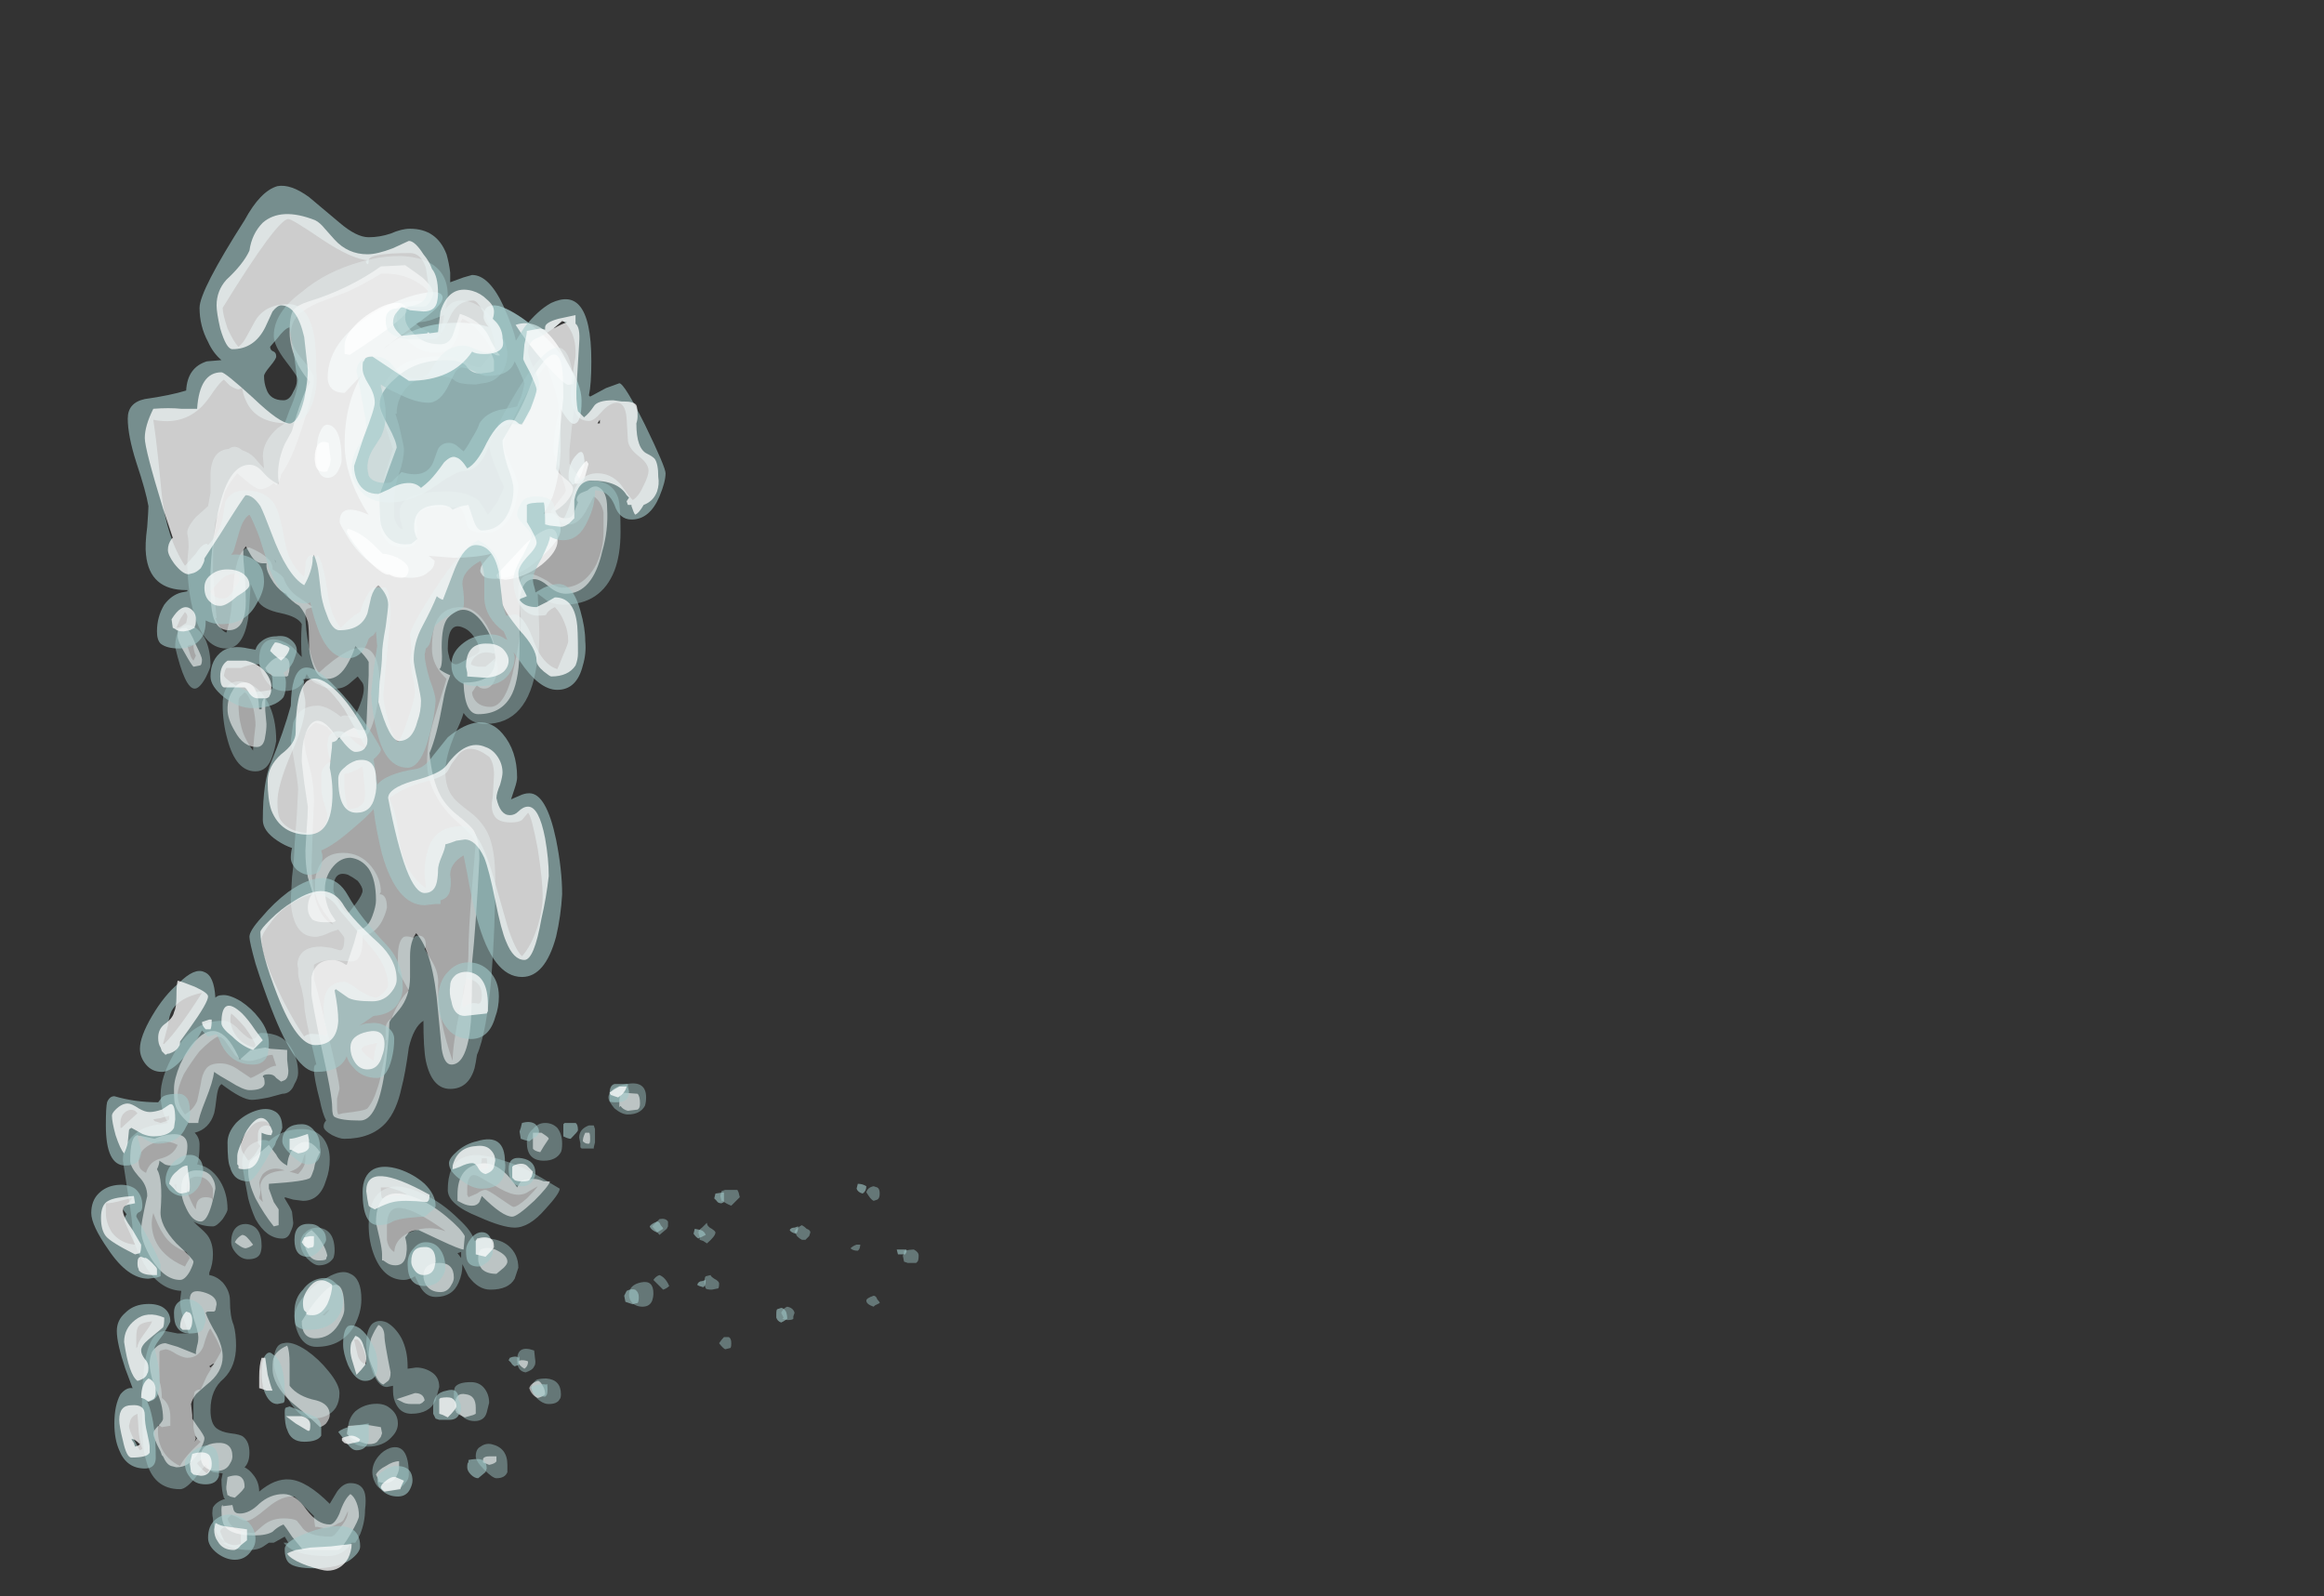 <?xml version="1.0" encoding="UTF-8" standalone="no"?>
<svg xmlns:ffdec="https://www.free-decompiler.com/flash" xmlns:xlink="http://www.w3.org/1999/xlink" ffdec:objectType="frame" height="459.2px" width="668.5px" xmlns="http://www.w3.org/2000/svg">
  <rect width="100%" height="100%" fill="#333333" stroke="none"/>
  <g transform="matrix(1.0, 0.0, 0.0, 1.0, 236.85, 398.7)">
    <use ffdec:characterId="3834" height="14.4" transform="matrix(5.751, 0.0, 0.0, 5.751, -146.338, -314.731)" width="13.7" xlink:href="#shape0"/>
    <use ffdec:characterId="396" height="53.4" transform="matrix(-7.0, 0.0, 0.0, 7.0, 27.4, -324.85)" width="32.7" xlink:href="#shape1"/>
    <use ffdec:characterId="397" height="56.9" transform="matrix(-7.0, 0.0, 0.0, 7.0, 23.9, -345.15)" width="33.5" xlink:href="#shape2"/>
  </g>
  <defs>
    <g id="shape0" transform="matrix(1.0, 0.0, 0.0, 1.0, 0.05, 14.35)">
      <path d="M12.55 -10.85 Q13.3 -9.75 13.3 -8.9 13.3 -7.75 12.9 -7.75 12.7 -7.75 12.25 -8.5 L12.25 -6.4 Q12.2 -5.1 11.85 -4.1 11.65 -3.65 11.4 -3.25 12.25 -3.45 12.25 -2.45 12.25 -1.95 11.25 -1.05 10.1 0.0 8.95 0.0 8.4 0.0 8.3 -0.25 8.2 -0.35 8.25 -0.5 8.25 -0.7 8.8 -1.25 7.95 -1.05 6.9 -1.05 L5.65 -1.15 5.95 -0.9 Q5.95 -0.55 5.65 -0.35 5.35 -0.05 4.75 -0.05 3.35 -0.05 2.15 -1.35 1.75 -1.8 1.45 -2.35 1.2 -2.75 1.2 -2.85 1.2 -3.85 2.65 -3.2 L2.4 -3.6 Q1.45 -5.25 1.45 -6.75 1.45 -8.85 2.4 -10.35 L2.35 -10.25 1.45 -9.3 Q0.9 -9.3 0.7 -9.65 0.6 -9.85 0.6 -10.05 0.6 -12.1 3.45 -13.6 4.55 -14.15 5.45 -14.3 6.35 -14.45 6.35 -14.05 6.35 -13.65 5.05 -12.75 L3.5 -11.6 3.4 -11.5 Q4.85 -12.75 6.85 -12.8 7.8 -12.85 8.65 -12.6 8.4 -12.9 8.4 -13.1 8.4 -13.8 9.15 -13.65 9.85 -13.45 10.85 -12.65 11.85 -11.85 12.55 -10.85 M0.25 -7.4 Q0.4 -7.75 0.65 -7.7 1.3 -7.55 1.3 -5.95 1.3 -5.75 1.15 -5.45 0.95 -5.05 0.6 -5.05 0.15 -5.05 0.05 -5.75 0.0 -6.05 0.05 -6.3 0.05 -7.05 0.25 -7.4 M12.75 -4.85 Q12.65 -4.9 12.65 -5.1 12.65 -5.8 13.05 -6.2 13.45 -6.65 13.45 -5.7 L13.3 -5.25 Q13.1 -4.8 12.85 -4.7 L12.75 -4.85" fill="#ccfeff" fill-opacity="0.6" fill-rule="evenodd" stroke="none"/>
      <path d="M12.9 -9.8 L12.9 -9.75 12.65 -9.7 Q12.4 -9.7 11.45 -10.8 10.5 -11.9 10.0 -12.7 11.05 -13.05 11.9 -11.95 12.4 -11.3 12.95 -10.1 L12.9 -9.8 M1.7 -11.2 L1.45 -11.25 1.45 -11.65 Q1.45 -12.1 1.9 -12.6 2.35 -13.1 3.0 -13.45 3.6 -13.8 4.05 -13.8 4.55 -13.8 4.55 -13.4 4.55 -13.05 1.7 -11.2 M0.75 -5.95 L0.7 -5.65 0.6 -5.45 Q0.65 -5.35 0.4 -5.35 0.1 -5.35 0.0 -5.65 L-0.05 -5.95 Q-0.05 -7.05 0.65 -6.8 L0.7 -6.4 0.75 -5.95 M1.6 -2.5 Q2.2 -2.35 2.85 -1.75 L3.35 -1.25 Q3.65 -1.25 4.1 -1.05 4.65 -0.75 4.65 -0.45 4.65 -0.25 4.5 -0.1 4.4 -0.05 4.3 -0.05 3.95 -0.05 3.7 -0.2 L3.65 -0.2 Q3.3 -0.2 2.5 -1.05 1.8 -1.85 1.55 -2.35 L1.6 -2.5 M13.55 -5.9 L13.65 -5.75 13.5 -5.2 Q13.4 -4.75 13.1 -4.75 L13.0 -4.75 Q12.95 -4.75 12.95 -4.95 12.95 -5.1 13.2 -5.5 13.45 -5.85 13.55 -5.9 M10.55 -1.8 Q12.1 -3.15 12.1 -1.9 12.1 -1.35 11.3 -0.7 10.45 -0.05 9.5 0.05 L9.15 0.0 Q9.05 -0.05 9.05 -0.2 L10.55 -1.8" fill="#ffffff" fill-opacity="0.753" fill-rule="evenodd" stroke="none"/>
    </g>
    <g id="shape1" transform="matrix(1.0, 0.0, 0.0, 1.0, -0.15, 45.8)">
      <path d="M26.65 -42.55 Q26.65 -42.15 26.15 -41.5 25.65 -40.85 25.65 -40.75 25.65 -40.3 26.0 -39.5 L26.2 -38.95 26.5 -38.75 Q27.1 -38.2 27.1 -37.6 L27.05 -37.1 Q27.2 -37.25 27.45 -37.55 27.65 -37.75 27.95 -37.85 28.25 -38.1 28.5 -37.9 29.2 -37.85 29.25 -36.9 L29.25 -36.1 29.35 -35.55 29.85 -35.1 Q30.25 -34.65 30.2 -34.4 30.15 -34.2 30.15 -33.85 L30.2 -33.3 Q30.2 -32.25 30.0 -31.4 29.6 -29.7 28.6 -29.7 27.9 -29.7 27.7 -30.95 27.65 -31.4 27.6 -32.35 L27.3 -31.65 Q27.1 -31.3 26.35 -31.15 25.65 -31.0 25.5 -30.7 25.55 -29.95 25.5 -29.35 L25.6 -29.45 Q25.9 -29.85 26.3 -30.0 26.7 -30.15 26.95 -30.0 27.25 -29.8 27.25 -29.25 27.25 -28.85 27.05 -28.5 26.75 -27.95 26.2 -27.95 25.7 -27.95 25.45 -28.3 25.35 -28.5 25.3 -28.65 25.1 -28.3 24.75 -28.2 24.55 -28.05 24.1 -28.05 23.8 -28.05 23.55 -28.25 L23.2 -28.55 23.05 -28.35 Q22.95 -28.25 22.95 -28.05 22.95 -27.65 23.35 -26.85 23.5 -26.95 23.75 -26.95 23.8 -26.95 23.9 -26.9 L24.1 -27.05 Q24.55 -27.35 24.85 -27.35 25.6 -27.35 25.85 -26.65 L25.95 -25.9 25.8 -25.0 Q25.65 -24.15 25.65 -23.9 L25.7 -22.9 25.8 -21.55 Q25.8 -21.15 25.9 -20.3 L25.95 -19.4 Q25.95 -18.9 25.8 -18.5 25.55 -17.85 24.95 -17.85 24.7 -17.85 24.3 -18.05 L24.0 -18.15 Q23.75 -17.85 23.75 -17.8 23.75 -17.25 23.95 -17.3 L24.3 -17.4 24.7 -17.45 Q25.5 -17.45 25.65 -16.9 25.7 -16.75 25.65 -16.55 L25.65 -16.35 Q25.65 -16.2 25.5 -15.7 25.4 -15.25 25.4 -15.1 25.4 -14.65 24.9 -12.6 25.0 -12.6 25.0 -12.4 25.0 -12.05 24.75 -11.1 24.65 -10.6 24.5 -10.3 24.6 -10.2 24.6 -10.05 24.6 -9.9 24.25 -9.7 23.95 -9.55 23.75 -9.55 22.65 -9.55 22.05 -10.2 21.6 -10.7 21.4 -11.65 21.25 -12.2 21.1 -13.3 20.9 -14.15 20.5 -14.4 20.5 -13.25 20.4 -12.75 20.15 -11.6 19.4 -11.6 18.65 -11.6 18.4 -12.45 18.35 -12.65 18.3 -13.0 17.9 -13.9 17.7 -16.3 17.55 -18.25 17.55 -20.25 17.55 -21.45 17.85 -22.1 18.1 -22.6 18.55 -22.95 19.15 -23.4 19.25 -23.55 19.6 -23.95 19.6 -24.65 19.6 -25.25 19.2 -26.2 18.95 -26.7 18.85 -27.05 18.55 -26.6 17.95 -26.6 16.2 -26.6 15.85 -29.0 15.7 -29.75 15.75 -30.75 L15.8 -31.9 15.8 -31.95 15.4 -31.65 Q15.1 -31.5 14.75 -31.5 13.2 -31.5 12.65 -32.9 12.4 -33.55 12.4 -34.5 12.4 -35.6 12.5 -35.9 12.8 -36.75 14.0 -36.55 L14.5 -37.3 14.5 -37.85 14.4 -38.8 Q14.3 -39.55 14.3 -39.7 14.3 -43.5 16.05 -41.2 16.6 -40.45 17.25 -39.25 17.8 -38.15 17.8 -38.05 17.8 -37.8 17.5 -37.05 L17.2 -36.35 Q17.2 -36.25 17.45 -35.75 17.75 -35.3 17.85 -35.2 L18.2 -35.75 Q18.65 -36.15 19.55 -36.15 21.25 -36.15 21.45 -35.5 21.5 -35.3 21.45 -35.0 L21.35 -34.6 Q21.6 -34.65 21.7 -35.1 L21.7 -35.75 Q21.7 -36.35 21.5 -36.9 21.3 -37.45 21.3 -37.9 21.3 -38.0 21.5 -38.85 L21.65 -39.35 21.6 -39.35 Q21.6 -39.9 21.25 -40.35 20.8 -40.9 20.05 -40.9 19.4 -40.9 19.2 -40.7 19.0 -40.55 18.35 -40.55 L18.05 -40.6 Q17.5 -40.65 17.2 -41.15 17.05 -41.5 17.05 -41.8 17.05 -42.3 17.55 -43.1 18.2 -44.0 18.95 -44.0 19.2 -44.0 19.4 -43.85 L19.6 -43.65 19.55 -43.9 19.5 -44.2 Q19.5 -45.35 20.6 -45.7 21.6 -46.0 23.05 -45.6 24.5 -45.2 25.5 -44.35 26.65 -43.5 26.65 -42.55 M23.65 -44.35 Q22.9 -44.7 22.25 -45.1 21.4 -45.15 20.75 -44.75 20.25 -44.45 20.25 -44.2 L20.25 -44.0 20.3 -43.95 Q21.3 -44.05 21.55 -43.75 21.6 -43.6 21.6 -43.2 21.6 -42.75 21.15 -42.35 20.65 -41.85 19.95 -41.85 19.4 -41.85 19.15 -42.4 19.0 -42.75 19.0 -43.05 L18.9 -43.25 Q18.6 -43.15 18.15 -42.65 17.7 -42.1 17.7 -41.9 17.7 -41.8 18.0 -41.45 L18.15 -41.25 Q18.45 -41.25 18.8 -41.5 19.2 -41.7 19.95 -41.7 21.2 -41.7 21.8 -41.0 22.2 -40.55 22.25 -40.1 L22.25 -40.05 22.35 -39.8 Q22.35 -39.6 22.05 -38.8 L21.75 -37.9 22.05 -36.95 Q22.3 -35.9 22.3 -35.7 22.3 -34.85 22.25 -34.55 22.05 -33.85 21.3 -33.85 20.9 -33.85 20.8 -34.1 20.75 -34.25 20.75 -34.7 20.8 -35.1 20.7 -35.25 20.5 -35.5 20.0 -35.5 L19.0 -35.5 Q18.85 -35.3 18.8 -35.1 L18.7 -34.75 Q18.6 -34.45 17.95 -34.45 17.2 -34.45 16.8 -35.35 16.65 -35.85 16.6 -36.3 16.6 -36.6 16.9 -37.25 17.2 -37.9 17.2 -38.05 17.2 -38.4 16.7 -39.35 16.15 -40.5 15.45 -41.35 14.9 -39.95 14.95 -39.35 15.15 -38.65 15.15 -37.8 15.15 -37.65 14.9 -37.0 14.65 -36.3 14.65 -36.2 14.65 -36.1 14.95 -35.75 L15.25 -35.35 Q15.25 -35.15 14.95 -34.95 14.7 -34.8 14.5 -34.8 14.15 -34.8 13.85 -35.3 L13.5 -35.95 Q13.2 -35.75 13.1 -35.3 13.1 -35.05 13.1 -34.5 13.1 -33.8 13.4 -33.15 13.9 -32.2 14.8 -32.2 15.05 -32.2 15.45 -32.5 15.9 -32.75 16.05 -32.75 16.65 -32.75 16.6 -31.9 L16.5 -31.05 16.5 -30.65 Q16.55 -29.95 16.75 -29.05 17.1 -27.3 17.75 -27.3 18.2 -27.3 18.4 -27.6 18.5 -27.75 18.5 -27.9 L18.3 -28.2 Q18.2 -28.05 18.0 -28.05 17.7 -28.05 17.55 -28.45 17.45 -28.7 17.45 -28.9 L17.5 -29.2 17.6 -29.15 Q17.55 -29.35 17.55 -29.5 17.55 -30.0 17.9 -30.65 18.35 -31.4 18.95 -31.4 19.8 -31.4 20.05 -30.6 20.15 -30.25 20.15 -29.7 20.15 -29.05 19.65 -28.55 L19.55 -28.45 20.0 -27.0 Q20.35 -25.9 20.35 -25.05 20.35 -23.85 19.35 -22.8 L18.65 -22.15 Q18.35 -21.85 18.35 -21.7 L18.5 -19.9 Q18.65 -18.1 18.65 -17.2 18.65 -16.35 19.0 -14.85 19.3 -13.4 19.3 -12.75 19.9 -14.45 19.9 -15.85 19.85 -16.35 20.15 -16.85 L20.45 -17.35 Q20.4 -17.45 20.4 -17.5 20.4 -17.9 20.7 -17.9 20.85 -17.9 20.9 -17.8 21.15 -17.9 21.3 -17.85 21.55 -17.7 21.55 -17.0 L21.55 -16.45 21.1 -15.65 Q21.55 -15.2 21.8 -14.5 22.05 -14.35 22.05 -14.1 L22.05 -13.6 22.0 -13.6 Q22.1 -12.85 22.2 -12.4 22.3 -11.85 22.4 -11.6 22.55 -11.1 22.8 -10.8 22.9 -10.7 23.8 -10.6 L24.0 -10.55 Q24.05 -10.65 24.05 -10.8 L24.05 -11.2 23.95 -11.6 Q23.95 -11.95 24.45 -13.95 24.9 -15.85 25.0 -16.1 L25.0 -16.7 Q24.7 -16.9 24.25 -16.9 L23.65 -16.85 Q23.3 -16.8 23.2 -16.95 23.0 -17.15 23.0 -17.75 L23.0 -17.9 Q22.5 -17.95 22.2 -18.5 22.05 -18.8 22.0 -19.05 22.0 -19.6 22.3 -19.6 L22.25 -19.7 Q22.25 -20.25 22.65 -20.75 23.1 -21.3 23.8 -21.3 24.6 -21.3 24.85 -20.6 24.95 -20.35 24.95 -20.1 L24.95 -19.8 Q24.95 -19.3 24.35 -18.55 L24.2 -18.35 24.3 -18.4 Q25.05 -18.85 25.1 -20.7 L25.05 -22.25 25.0 -23.4 Q25.0 -24.2 25.2 -24.9 25.4 -25.6 25.4 -25.95 25.4 -26.3 24.95 -26.65 24.85 -26.65 24.4 -26.45 L24.45 -26.45 Q24.1 -26.05 23.9 -26.05 L23.6 -26.1 23.05 -26.0 Q22.7 -26.0 22.45 -27.1 22.35 -27.6 22.3 -28.2 22.3 -31.0 24.8 -28.7 25.05 -29.05 25.2 -29.75 25.35 -30.45 25.35 -31.15 25.35 -31.35 25.2 -31.35 L25.05 -31.4 Q25.1 -31.45 25.7 -31.85 26.1 -32.15 26.25 -32.6 26.35 -32.75 26.7 -32.95 L26.7 -33.0 Q26.7 -33.45 27.65 -33.85 28.15 -33.85 28.3 -32.4 L28.4 -31.25 Q28.5 -30.6 28.6 -30.35 28.85 -30.45 29.05 -30.95 L29.0 -30.95 29.1 -32.05 29.15 -32.9 Q29.15 -34.25 29.05 -34.9 28.85 -35.4 28.65 -36.15 28.45 -36.55 28.15 -36.9 L27.85 -36.65 Q27.4 -36.25 27.2 -36.25 26.95 -36.25 26.65 -36.5 L26.55 -36.4 Q26.4 -36.55 26.35 -36.85 25.95 -37.4 25.6 -38.45 25.35 -39.15 25.15 -39.95 25.0 -40.6 25.0 -40.75 25.0 -41.0 25.45 -41.55 25.95 -42.1 25.95 -42.6 25.95 -43.1 25.65 -43.4 25.4 -43.65 24.85 -43.9 L23.65 -44.35 M30.1 -29.5 L30.2 -29.8 30.1 -29.85 29.95 -29.85 Q29.95 -29.6 29.85 -29.4 L29.95 -29.2 Q30.05 -29.3 30.1 -29.5 M29.45 -30.05 Q29.65 -30.45 29.95 -30.6 30.25 -30.75 30.45 -30.55 30.7 -30.35 30.7 -29.75 30.3 -28.05 29.9 -28.05 29.7 -28.05 29.45 -28.5 29.25 -28.9 29.25 -29.0 29.25 -29.6 29.45 -30.05 M19.8 -42.7 L19.75 -42.65 19.9 -42.65 Q20.4 -42.65 20.8 -43.05 L20.85 -43.1 Q20.4 -43.1 20.05 -43.25 L19.65 -43.4 Q19.65 -43.3 19.7 -43.1 L19.8 -42.7 M18.65 -29.3 Q19.05 -29.05 19.15 -29.05 19.4 -29.05 19.45 -29.4 19.5 -29.55 19.5 -29.7 19.5 -30.85 18.85 -30.55 18.6 -30.45 18.4 -30.15 18.2 -29.85 18.2 -29.6 18.2 -29.5 18.65 -29.3 M11.35 -11.25 Q11.35 -11.95 12.15 -11.8 12.45 -11.75 12.7 -11.6 12.9 -11.4 12.9 -11.25 12.9 -11.1 12.65 -10.8 12.35 -10.55 12.1 -10.55 11.6 -10.55 11.4 -10.9 11.35 -11.05 11.35 -11.25 M8.3 -7.2 L8.25 -7.0 8.2 -7.0 Q8.1 -6.9 7.85 -6.8 L7.5 -7.15 7.55 -7.35 7.6 -7.45 8.1 -7.45 8.25 -7.4 8.3 -7.2 M2.2 -7.2 Q2.1 -7.05 2.0 -7.0 L1.85 -7.05 Q1.75 -7.1 1.75 -7.3 1.75 -7.5 1.85 -7.55 L2.0 -7.6 Q2.25 -7.55 2.3 -7.35 L2.2 -7.2 M4.65 -5.55 L4.6 -5.7 Q4.6 -5.8 4.75 -5.85 4.85 -5.95 4.95 -6.0 5.15 -5.9 5.25 -5.75 L5.15 -5.55 Q5.05 -5.45 4.95 -5.4 L4.8 -5.4 4.65 -5.55 M0.75 -4.95 Q0.75 -4.8 0.8 -4.75 L0.75 -4.5 0.6 -4.45 0.25 -4.45 0.2 -4.5 Q0.15 -4.55 0.15 -4.75 0.15 -4.9 0.35 -5.0 0.5 -5.0 0.75 -4.95 M2.7 -5.2 Q2.85 -5.15 2.95 -5.05 2.85 -4.95 2.65 -4.95 L2.6 -5.0 Q2.55 -5.1 2.55 -5.2 L2.7 -5.2 M2.3 -2.9 Q2.3 -2.75 2.0 -2.65 L1.95 -2.7 1.75 -2.8 Q1.75 -2.85 1.85 -2.95 1.9 -3.1 2.0 -3.1 2.3 -3.0 2.3 -2.9 M5.55 -2.1 Q5.35 -2.1 5.3 -2.15 L5.3 -2.25 5.25 -2.4 Q5.3 -2.6 5.55 -2.65 5.7 -2.6 5.8 -2.4 L5.7 -2.2 5.75 -2.15 5.55 -2.1 M10.45 -5.95 Q10.45 -6.1 10.45 -6.15 10.55 -6.3 10.8 -6.25 L11.1 -5.95 10.8 -5.6 10.5 -5.85 10.45 -5.95 M9.15 -5.4 L9.0 -5.35 8.85 -5.25 Q8.5 -5.55 8.5 -5.7 8.5 -5.75 8.65 -5.85 8.85 -5.95 8.85 -6.1 L9.05 -5.9 Q9.2 -5.8 9.2 -5.7 L9.15 -5.5 9.15 -5.4 M8.95 -3.7 L8.95 -3.55 8.9 -3.4 Q8.85 -3.35 8.65 -3.35 L8.4 -3.4 Q8.35 -3.4 8.35 -3.6 8.35 -3.7 8.55 -3.8 8.7 -3.9 8.7 -3.95 L8.9 -3.9 Q8.95 -3.85 8.95 -3.7 M11.05 -3.75 L10.65 -3.35 Q10.5 -3.4 10.4 -3.5 10.55 -3.85 10.8 -3.95 10.95 -3.9 11.05 -3.75 M8.35 -1.15 Q8.2 -0.95 8.1 -0.9 L7.9 -0.95 Q7.85 -0.95 7.85 -1.15 7.85 -1.35 7.95 -1.4 L8.15 -1.4 Q8.25 -1.3 8.35 -1.15 M11.1 -2.9 Q11.05 -3.05 11.05 -3.2 11.05 -3.75 11.55 -3.65 12.05 -3.55 12.05 -3.15 12.05 -2.9 11.85 -2.75 11.7 -2.65 11.5 -2.65 11.2 -2.65 11.1 -2.9 M18.5 -8.05 Q18.35 -8.1 18.05 -7.9 L17.35 -7.5 Q16.9 -7.25 16.6 -7.25 16.35 -7.25 16.15 -7.4 L15.8 -7.6 Q15.9 -7.45 16.25 -7.1 16.65 -6.75 16.8 -6.75 16.85 -6.75 17.35 -7.1 17.85 -7.45 17.95 -7.45 18.1 -7.45 18.3 -7.3 L18.65 -7.15 18.7 -7.25 18.7 -7.5 Q18.7 -7.95 18.5 -8.05 M22.05 -7.5 Q22.75 -7.2 22.75 -6.0 22.75 -5.3 22.5 -4.7 22.1 -3.75 21.3 -3.75 21.1 -3.75 20.85 -3.9 L20.7 -3.6 Q20.45 -3.05 20.0 -3.05 19.3 -3.05 19.05 -3.65 18.9 -4.0 18.9 -4.35 L18.9 -4.4 18.65 -3.9 Q18.25 -3.35 17.75 -3.35 17.0 -3.35 16.75 -3.8 L16.6 -4.25 Q16.6 -4.8 17.0 -5.15 17.3 -5.4 17.8 -5.45 18.1 -5.5 18.4 -5.35 18.5 -5.75 19.05 -6.25 19.75 -6.95 20.55 -7.3 21.5 -7.75 22.05 -7.5 M13.5 -10.1 L13.7 -10.1 Q14.1 -9.95 14.1 -9.6 L14.05 -9.35 14.05 -9.2 14.0 -9.15 Q13.95 -9.15 13.75 -9.15 L13.5 -9.15 13.5 -9.2 13.45 -9.4 Q13.45 -9.5 13.45 -9.7 L13.45 -9.95 13.5 -10.1 M16.25 -9.4 Q16.25 -8.65 15.55 -8.65 15.05 -8.65 14.85 -9.0 14.8 -9.1 14.8 -9.35 14.8 -9.75 15.0 -10.0 15.2 -10.2 15.5 -10.2 15.8 -10.2 16.0 -9.95 16.25 -9.75 16.25 -9.4 M15.65 -7.95 Q16.5 -8.45 17.2 -8.65 19.5 -9.45 19.5 -7.45 19.5 -6.85 18.25 -6.35 17.25 -5.9 16.75 -5.9 16.15 -5.9 15.5 -6.65 14.9 -7.3 14.9 -7.5 L15.65 -7.95 M16.65 -0.45 Q16.65 0.0 16.3 0.05 16.0 -0.05 15.95 -0.2 15.9 -0.25 15.9 -0.4 L15.95 -0.85 Q16.65 -1.1 16.65 -0.45 M22.0 -5.95 Q22.0 -6.8 21.4 -6.7 20.85 -6.65 19.65 -5.8 L19.6 -5.75 Q20.25 -6.0 20.95 -5.75 21.65 -5.5 21.7 -4.9 21.95 -5.05 22.0 -5.4 L22.0 -5.95 M18.95 -4.65 L19.1 -4.85 18.95 -4.9 18.95 -4.65 M22.65 -0.15 Q22.4 0.65 22.0 0.65 L21.75 0.6 21.75 0.8 Q21.75 1.15 21.6 1.4 21.4 1.75 21.0 1.75 20.25 1.75 20.0 1.2 L19.85 0.65 Q19.85 0.25 20.15 0.05 20.45 -0.15 20.8 -0.15 L21.15 -0.1 21.15 -0.2 Q21.15 -0.85 21.4 -1.35 21.65 -1.8 22.0 -2.0 22.35 -2.15 22.6 -1.95 22.85 -1.7 22.85 -1.1 22.85 -0.75 22.65 -0.15 M28.75 -27.4 Q28.75 -26.65 28.55 -25.95 28.2 -24.65 27.4 -24.65 26.9 -24.65 26.7 -25.3 26.6 -25.6 26.55 -25.9 26.55 -26.85 26.9 -27.5 27.2 -28.05 27.65 -28.25 28.1 -28.45 28.45 -28.25 28.75 -28.0 28.75 -27.4 M27.5 -27.3 Q27.4 -26.85 27.4 -26.55 L27.45 -26.1 27.5 -25.55 27.5 -25.5 Q27.9 -26.05 28.0 -26.55 28.1 -26.9 28.1 -27.5 28.1 -27.7 28.0 -27.75 L27.85 -27.9 Q27.7 -27.85 27.5 -27.3 M23.2 -20.15 Q23.0 -19.9 23.0 -19.75 23.0 -19.6 23.25 -19.25 L23.6 -18.8 Q23.8 -18.9 24.0 -19.3 24.2 -19.65 24.2 -19.8 24.2 -20.6 23.6 -20.4 23.4 -20.3 23.2 -20.15 M29.65 -11.8 Q29.75 -11.3 29.8 -11.1 29.95 -10.75 30.3 -10.55 30.6 -10.95 30.6 -11.35 30.6 -11.65 30.35 -12.2 30.05 -12.7 29.7 -13.15 29.2 -13.65 28.95 -13.75 28.75 -13.75 28.6 -13.5 L28.25 -13.0 Q28.0 -12.75 27.65 -12.75 27.5 -12.75 27.2 -12.85 26.9 -13.0 26.7 -13.0 L26.55 -12.55 Q26.75 -12.55 27.1 -12.3 27.55 -12.05 27.6 -12.05 L28.05 -12.35 Q28.45 -12.65 28.85 -12.65 29.3 -12.65 29.45 -12.4 29.6 -12.2 29.65 -11.8 M31.3 -11.35 Q31.3 -10.85 31.1 -10.4 L31.0 -10.2 31.25 -10.15 Q31.95 -10.1 32.35 -9.75 32.85 -9.35 32.85 -8.65 L32.65 -7.35 Q32.45 -6.15 32.45 -5.75 32.45 -5.25 32.0 -4.45 31.4 -3.35 30.45 -3.3 L30.5 -2.9 Q30.5 -2.6 30.4 -2.3 L30.15 -1.55 30.6 -1.55 31.1 -1.65 Q31.85 -1.65 32.0 0.1 32.1 0.95 32.05 1.95 32.05 3.2 31.9 3.65 31.6 4.85 30.5 4.85 30.25 4.85 29.85 4.35 L29.45 3.85 Q29.35 4.05 29.15 4.15 L28.75 4.2 28.8 4.45 Q28.8 4.9 28.7 5.2 L28.65 5.25 Q29.0 5.35 29.15 5.6 29.2 5.85 29.15 6.05 29.15 6.5 28.85 6.85 28.75 6.95 28.6 7.05 L28.75 7.05 Q28.35 7.35 27.65 7.35 27.25 7.35 27.0 7.15 L26.85 7.05 26.65 7.05 26.2 6.8 26.05 7.05 26.25 7.05 Q25.8 7.6 24.45 7.6 23.8 7.6 23.45 7.05 L23.3 7.05 Q23.2 6.9 23.1 6.7 22.9 6.2 22.9 5.7 22.85 5.3 22.9 5.05 23.0 4.6 23.5 4.6 23.8 4.6 24.05 4.95 L24.35 5.45 Q25.3 4.5 26.0 4.45 26.6 4.4 27.25 4.95 27.25 4.55 27.5 4.25 27.65 4.05 27.85 3.95 27.65 3.75 27.65 3.35 27.65 2.9 27.9 2.7 28.0 2.6 28.45 2.55 28.8 2.5 29.0 2.35 29.25 2.15 29.25 1.6 29.25 0.75 28.7 0.3 28.2 -0.2 28.2 -1.05 28.2 -1.55 28.3 -1.9 28.45 -2.25 28.45 -2.9 28.45 -3.3 28.75 -3.65 29.0 -3.9 29.3 -3.95 L29.3 -4.05 Q29.15 -4.4 29.15 -4.8 29.15 -5.25 29.35 -5.55 29.45 -5.7 29.8 -6.0 L29.95 -6.15 Q29.6 -5.95 29.15 -5.95 29.0 -5.95 28.75 -6.25 28.55 -6.55 28.55 -6.65 28.55 -7.3 28.85 -7.8 29.15 -8.3 29.6 -8.45 L29.8 -8.5 Q29.7 -8.75 29.7 -9.3 29.7 -9.6 29.9 -9.8 29.3 -9.95 29.1 -10.6 29.05 -10.8 29.0 -11.25 28.95 -11.65 28.85 -11.75 L28.8 -11.8 Q27.95 -11.15 27.55 -11.15 27.35 -11.15 26.85 -11.25 L26.3 -11.4 Q25.95 -11.4 25.8 -11.8 25.65 -12.05 25.65 -12.25 25.65 -12.85 25.95 -13.3 26.3 -13.9 27.15 -13.9 27.3 -13.9 27.35 -13.75 27.4 -13.65 27.55 -13.65 27.7 -13.65 28.05 -14.0 28.4 -14.4 28.75 -14.4 30.05 -14.4 30.75 -13.05 31.3 -12.1 31.3 -11.35 M30.6 -9.3 Q30.75 -8.9 31.25 -8.75 31.75 -8.65 31.9 -8.15 32.1 -8.25 32.15 -8.35 32.2 -8.45 32.2 -8.65 32.2 -9.05 31.75 -9.3 31.2 -9.6 30.6 -9.3 M30.25 -7.45 Q30.25 -8.0 29.8 -8.0 29.35 -8.0 29.15 -7.5 L29.15 -7.0 29.2 -7.1 Q29.3 -7.15 29.45 -7.15 29.85 -7.15 29.85 -6.65 29.95 -6.75 30.1 -7.1 L30.25 -7.45 M30.75 -7.65 L30.65 -7.7 30.65 -7.45 30.75 -7.65 M25.5 -9.95 Q26.3 -9.95 26.85 -9.45 27.05 -9.55 27.3 -9.45 27.95 -9.25 27.95 -8.5 L27.85 -7.9 27.7 -7.1 Q27.6 -6.7 27.4 -6.25 26.95 -5.45 26.3 -5.45 26.05 -5.45 25.95 -5.75 25.85 -5.95 25.85 -6.1 L25.9 -6.55 Q25.95 -6.7 26.2 -7.1 L26.2 -7.15 25.85 -7.05 25.45 -7.0 Q24.75 -7.0 24.5 -7.85 24.35 -8.25 24.35 -8.7 24.35 -9.2 24.6 -9.55 24.9 -9.95 25.5 -9.95 M25.65 -8.1 L26.0 -8.2 Q25.65 -8.3 25.5 -8.55 25.4 -8.9 25.35 -8.95 25.35 -9.0 25.35 -8.7 25.35 -8.4 25.65 -8.1 M26.2 -8.25 Q27.1 -8.2 27.2 -7.65 27.2 -7.5 27.15 -7.25 L27.1 -6.95 27.25 -7.1 27.25 -7.15 Q27.2 -7.25 27.2 -7.45 L27.25 -7.75 Q27.2 -7.95 27.1 -8.1 26.8 -8.4 26.35 -8.3 L26.2 -8.25 M28.4 -5.3 Q28.4 -5.05 28.15 -4.8 27.95 -4.6 27.7 -4.6 27.3 -4.6 27.2 -4.85 27.15 -5.0 27.15 -5.15 27.15 -6.0 27.8 -6.05 28.05 -6.05 28.2 -5.9 28.4 -5.7 28.4 -5.3 M25.35 -5.7 Q25.55 -5.55 25.55 -5.25 25.55 -4.95 25.3 -4.65 25.0 -4.35 24.8 -4.35 24.4 -4.35 24.2 -4.65 24.15 -4.8 24.15 -4.95 24.15 -5.85 24.85 -5.9 25.15 -5.9 25.35 -5.7 M24.45 -3.85 Q24.95 -3.6 25.4 -3.1 25.8 -2.6 25.8 -2.25 25.8 -1.85 25.6 -1.45 25.35 -1.0 24.9 -1.0 23.85 -1.0 23.35 -1.85 23.05 -2.4 23.05 -2.95 23.05 -3.8 23.5 -4.0 23.85 -4.2 24.45 -3.85 M24.5 -2.45 L24.35 -2.55 Q24.4 -2.45 24.55 -2.3 L24.65 -2.3 24.5 -2.45 M26.65 -0.35 Q26.65 0.05 26.2 0.9 25.65 1.95 25.1 1.95 24.4 1.95 24.1 1.5 23.95 1.25 23.95 0.9 23.95 0.55 24.4 0.0 24.8 -0.5 25.3 -0.85 25.9 -1.25 26.25 -1.15 26.65 -1.1 26.65 -0.35 M31.6 -6.5 Q31.4 -5.95 31.2 -5.65 30.9 -5.15 30.25 -4.9 L30.15 -4.75 30.1 -4.65 Q30.25 -4.4 30.3 -4.3 31.25 -4.7 31.55 -5.45 31.75 -6.0 31.6 -6.5 M29.0 -1.3 L28.8 -0.85 Q28.8 -0.8 29.4 0.2 L29.65 0.75 Q29.8 0.75 29.9 0.85 29.95 1.0 29.95 1.4 L29.95 2.3 Q29.9 2.75 29.65 2.9 30.35 3.55 30.5 3.9 31.5 3.4 31.4 2.25 L31.4 2.2 31.25 2.3 30.95 2.25 30.9 2.25 Q30.9 2.2 30.9 1.9 30.9 1.35 31.25 1.1 31.25 0.7 31.35 0.4 L31.35 -0.8 31.3 -0.85 31.1 -0.9 Q30.95 -0.9 30.65 -0.7 30.35 -0.55 30.2 -0.55 29.75 -0.55 29.55 -1.0 29.35 -1.7 29.25 -1.75 L29.0 -1.3 M23.6 2.4 Q23.6 3.1 22.8 3.1 22.15 3.1 21.8 2.7 21.55 2.45 21.55 2.15 21.55 1.75 21.9 1.5 22.15 1.3 22.6 1.35 23.0 1.4 23.3 1.65 23.6 1.95 23.6 2.4 M24.0 6.25 Q23.8 6.2 23.75 6.05 L23.6 5.75 Q23.6 6.05 23.9 6.4 24.15 6.8 24.3 6.8 25.25 6.8 25.5 6.4 L25.7 6.15 Q25.85 6.05 26.25 6.05 26.75 6.05 27.1 6.35 L27.45 6.65 Q27.85 6.65 28.2 6.5 28.5 6.3 28.55 6.05 L28.4 5.9 28.15 6.0 Q27.95 6.15 27.75 6.15 27.55 6.15 26.9 5.6 26.3 5.1 25.8 5.15 L25.0 5.95 25.0 6.05 24.95 6.4 24.85 6.4 24.6 6.45 Q24.3 6.45 24.0 6.25 M22.35 3.5 Q22.6 3.8 22.6 4.15 22.6 4.35 22.5 4.55 22.35 4.9 22.0 4.9 21.45 4.9 21.25 4.6 21.1 4.45 21.1 4.25 21.1 2.95 21.85 3.15 22.15 3.25 22.35 3.5 M19.25 0.95 Q19.25 1.3 19.1 1.6 18.85 2.05 18.4 2.05 18.0 2.05 17.9 1.7 L17.8 1.3 Q17.8 0.95 18.0 0.7 18.2 0.45 18.55 0.45 19.05 0.45 19.2 0.65 19.25 0.75 19.25 0.95 M18.15 3.1 Q18.35 3.2 18.35 3.5 18.35 3.7 18.0 4.05 17.65 4.4 17.5 4.4 17.15 4.4 17.05 4.15 17.05 4.1 17.05 3.85 17.05 3.15 17.7 3.0 17.95 2.95 18.15 3.1 M15.45 0.3 Q15.7 0.3 15.85 0.35 16.05 0.5 16.05 0.65 16.05 0.9 15.85 1.1 15.6 1.35 15.35 1.35 15.0 1.35 14.9 1.15 14.85 1.1 14.85 0.95 14.85 0.35 15.45 0.3" fill="#a3cbcc" fill-opacity="0.447" fill-rule="evenodd" stroke="none"/>
      <path d="M26.0 -42.7 Q26.0 -42.1 25.65 -41.35 25.4 -40.9 25.15 -40.65 25.5 -40.1 25.9 -38.65 L25.95 -38.55 26.2 -38.1 Q26.55 -37.3 26.45 -36.55 L26.45 -36.45 Q26.8 -36.6 27.1 -36.95 27.35 -37.25 27.65 -37.25 28.65 -37.25 29.05 -34.7 29.2 -33.9 29.25 -32.9 L29.25 -32.1 Q29.25 -31.45 29.15 -31.05 29.0 -30.45 28.5 -30.45 27.8 -30.45 27.8 -31.65 27.8 -32.3 27.9 -33.4 L27.9 -33.75 27.8 -33.9 27.6 -33.55 Q27.4 -33.2 27.1 -33.2 L26.95 -33.2 26.95 -33.1 Q26.95 -32.85 26.65 -32.4 26.4 -32.05 26.15 -31.95 25.95 -31.65 25.6 -31.45 25.35 -31.15 25.25 -30.8 25.2 -30.55 25.2 -29.85 25.2 -29.5 25.05 -29.05 24.85 -28.45 24.45 -28.45 23.95 -28.45 23.6 -29.1 23.4 -29.45 23.3 -29.8 22.85 -29.35 22.75 -29.15 22.75 -29.05 22.75 -28.6 L22.8 -27.55 22.85 -26.35 23.1 -26.35 Q23.25 -26.35 23.35 -26.45 23.8 -26.25 23.85 -26.15 23.95 -26.0 24.0 -25.95 24.75 -27.15 25.2 -26.5 25.5 -26.05 25.5 -25.05 L25.4 -24.2 25.25 -23.2 Q25.25 -22.85 25.3 -22.25 L25.35 -21.4 Q25.35 -20.8 25.25 -20.3 L25.05 -19.65 25.15 -19.5 Q25.25 -19.3 25.25 -19.05 25.25 -18.75 25.05 -18.55 24.85 -18.45 24.6 -18.45 L24.2 -18.45 24.1 -18.5 24.3 -18.8 Q24.55 -19.25 24.55 -19.8 24.55 -20.35 24.2 -20.75 23.9 -21.1 23.5 -21.1 23.05 -21.05 22.75 -20.65 22.45 -20.2 22.45 -19.35 22.45 -19.1 22.6 -18.7 22.8 -18.15 23.2 -18.15 L23.35 -17.6 Q23.55 -17.0 23.65 -16.7 23.7 -16.7 23.85 -16.8 24.05 -16.9 24.25 -16.9 24.95 -16.9 25.1 -16.2 L25.1 -15.5 Q25.1 -15.3 24.7 -13.35 24.25 -11.35 24.25 -10.85 24.25 -10.5 24.15 -10.45 23.9 -10.3 23.1 -10.3 22.4 -10.3 22.1 -12.25 21.95 -13.25 21.9 -14.3 21.9 -14.4 21.75 -14.55 L21.5 -14.85 Q21.05 -15.4 21.05 -16.2 L21.05 -17.05 Q21.05 -17.65 20.8 -18.0 20.1 -17.25 19.9 -14.8 L19.75 -13.25 Q19.65 -12.6 19.35 -12.6 18.7 -12.6 18.55 -14.35 18.5 -15.25 18.5 -16.8 18.35 -18.2 18.2 -21.05 18.2 -21.85 18.45 -22.25 18.6 -22.45 19.1 -22.85 19.55 -23.2 19.8 -23.65 20.15 -24.3 20.25 -25.4 19.95 -26.1 19.7 -27.5 19.6 -28.1 19.4 -28.6 19.65 -28.7 19.85 -28.85 19.7 -28.9 19.75 -29.75 19.75 -30.65 19.5 -30.95 18.8 -31.7 18.1 -30.8 17.55 -30.05 17.55 -29.35 17.55 -28.95 17.65 -28.8 17.9 -28.3 18.8 -28.3 L18.85 -28.3 18.85 -28.25 Q18.8 -27.0 18.25 -27.0 17.25 -27.0 16.85 -27.85 16.55 -28.5 16.55 -29.8 L16.55 -31.7 Q16.45 -32.55 15.95 -32.55 15.7 -32.55 15.35 -32.25 15.0 -31.95 14.65 -31.95 13.55 -31.95 13.15 -33.7 12.9 -34.55 12.95 -35.45 12.95 -36.2 13.35 -36.35 13.55 -36.4 13.75 -36.2 L14.0 -36.1 Q14.2 -36.0 14.2 -35.8 L14.15 -35.7 14.35 -35.2 14.4 -35.15 Q14.45 -35.05 14.7 -35.05 14.95 -35.05 15.1 -35.35 14.9 -35.45 14.65 -35.7 14.35 -36.05 14.35 -36.25 14.35 -36.45 14.7 -36.7 15.05 -37.0 15.05 -37.1 L14.75 -40.0 Q14.75 -41.15 14.85 -41.45 15.1 -42.3 15.95 -40.95 16.3 -39.85 16.85 -38.95 L17.25 -38.25 Q17.25 -37.85 17.05 -37.2 16.8 -36.55 16.8 -36.25 16.8 -35.75 17.0 -35.3 17.35 -34.55 18.1 -34.55 18.3 -34.55 18.45 -35.0 L18.65 -35.6 Q19.05 -35.55 19.3 -35.4 L19.4 -35.5 Q19.6 -35.6 19.8 -35.6 20.7 -35.6 20.85 -35.0 20.95 -34.55 20.75 -34.2 L21.0 -34.0 Q21.95 -33.85 22.25 -34.8 22.3 -35.1 22.3 -35.95 22.3 -36.05 21.95 -37.0 L21.6 -37.95 Q21.6 -38.2 21.95 -38.85 22.3 -39.5 22.3 -39.75 22.3 -40.25 21.65 -40.8 20.85 -41.55 19.6 -41.55 18.85 -41.55 18.7 -41.25 18.5 -41.0 18.15 -41.0 L17.75 -41.05 17.6 -41.1 17.6 -41.15 Q17.6 -41.25 17.6 -41.5 17.6 -41.6 17.75 -41.9 17.5 -41.7 17.35 -41.75 17.55 -41.95 17.85 -42.6 18.2 -43.2 19.0 -43.45 L19.25 -42.7 Q19.4 -42.2 19.8 -42.2 20.55 -42.2 20.95 -42.7 21.25 -43.0 21.25 -43.3 21.25 -43.7 21.1 -43.75 L20.5 -43.75 Q20.35 -43.75 20.2 -44.0 20.1 -44.2 20.1 -44.3 20.1 -44.55 20.55 -44.95 20.75 -45.1 21.25 -45.45 L22.25 -45.4 Q23.6 -44.45 25.25 -43.95 25.7 -43.8 25.85 -43.6 26.0 -43.35 26.0 -42.7 M26.6 -33.35 L26.55 -33.2 26.6 -33.3 26.6 -33.35 M26.6 -28.55 L26.1 -28.55 26.05 -28.6 26.05 -28.65 Q26.0 -28.75 26.0 -29.0 26.0 -29.35 26.3 -29.35 26.65 -29.4 27.0 -28.9 26.9 -28.7 26.8 -28.65 26.75 -28.6 26.65 -28.55 L26.6 -28.55 M29.6 -29.25 Q29.6 -29.35 29.85 -29.85 30.1 -30.45 30.25 -30.55 L30.55 -30.5 Q30.6 -30.55 30.6 -30.2 30.6 -30.0 30.3 -29.5 30.05 -29.05 29.95 -28.95 L29.7 -29.0 Q29.6 -29.0 29.6 -29.25 M19.1 -7.25 L19.1 -7.0 18.9 -6.9 Q18.7 -6.8 18.5 -6.8 18.3 -6.8 18.2 -6.95 L18.1 -7.2 Q17.25 -6.35 16.85 -6.35 16.65 -6.35 15.95 -7.0 15.35 -7.6 15.3 -7.8 L15.55 -7.8 Q15.8 -7.9 15.95 -7.9 16.4 -7.9 16.5 -7.8 L16.65 -7.55 Q17.45 -8.75 18.3 -8.5 19.1 -8.3 19.1 -7.25 M11.7 -11.4 L12.35 -11.45 12.4 -11.35 Q12.45 -11.25 12.45 -11.05 L12.45 -10.85 12.4 -10.9 Q12.3 -10.75 12.1 -10.7 L11.7 -10.75 Q11.6 -10.8 11.6 -11.0 11.6 -11.3 11.7 -11.4 M13.95 -9.45 Q13.85 -9.35 13.75 -9.35 L13.7 -9.35 Q13.65 -9.35 13.65 -9.55 13.65 -9.8 13.7 -9.8 L13.85 -9.8 Q13.95 -9.6 13.95 -9.45 M16.0 -9.15 Q15.95 -9.05 15.7 -9.0 L15.55 -9.25 15.35 -9.55 Q15.35 -9.6 15.5 -9.7 L15.65 -9.8 16.0 -9.8 16.0 -9.15 M16.6 -0.4 Q16.6 -0.25 16.35 -0.1 16.2 -0.2 16.2 -0.4 16.3 -0.45 16.45 -0.45 16.55 -0.45 16.6 -0.4 M17.05 -4.5 Q17.05 -4.75 17.45 -4.95 17.8 -5.15 18.15 -5.0 L18.2 -4.9 Q18.25 -4.85 18.25 -4.6 18.25 -4.4 18.1 -4.2 17.9 -4.0 17.5 -4.0 L17.2 -4.25 Q17.05 -4.4 17.05 -4.5 M22.3 -5.45 Q22.2 -5.0 22.2 -4.8 L22.2 -4.55 22.15 -4.55 22.0 -4.45 Q21.85 -4.35 21.65 -4.35 21.25 -4.35 21.2 -4.85 21.15 -5.15 21.25 -5.5 L21.1 -5.7 Q20.95 -5.8 20.7 -5.8 L19.85 -5.4 Q19.0 -5.0 18.85 -5.0 L18.8 -5.55 Q18.95 -5.85 19.55 -6.35 20.15 -6.85 20.75 -7.1 22.45 -7.8 22.45 -6.1 L22.3 -5.45 M19.85 -4.45 Q20.5 -4.45 20.5 -3.9 20.5 -3.75 20.4 -3.55 20.2 -3.25 19.8 -3.25 19.5 -3.25 19.35 -3.55 19.25 -3.7 19.25 -3.85 19.25 -4.45 19.85 -4.45 M22.65 -1.35 Q22.75 -0.95 22.75 -0.65 22.75 -0.5 22.55 -0.05 22.4 0.45 22.15 0.55 L21.95 0.4 Q21.85 0.3 21.85 0.05 22.1 -1.2 22.1 -1.4 22.1 -1.8 22.35 -1.9 22.5 -1.7 22.65 -1.35 M28.55 -27.2 Q28.55 -26.8 28.25 -26.3 27.9 -25.65 27.35 -25.65 27.05 -25.65 27.0 -26.1 26.95 -26.35 26.95 -26.6 L27.0 -27.15 27.0 -27.65 Q27.15 -27.65 27.15 -27.2 L27.25 -27.2 Q27.3 -28.4 27.95 -28.3 28.2 -28.25 28.35 -27.95 28.55 -27.65 28.55 -27.2 M29.1 -12.3 Q28.9 -12.15 28.45 -11.9 27.9 -11.55 27.65 -11.55 27.15 -11.55 27.05 -11.75 27.0 -11.8 27.05 -12.05 L27.1 -12.1 Q27.1 -12.2 26.85 -12.2 26.65 -12.2 26.55 -12.05 L26.35 -11.9 Q26.2 -11.95 26.15 -12.0 26.05 -12.1 26.05 -12.35 L26.1 -12.8 26.1 -13.2 26.8 -13.25 27.0 -13.3 27.6 -13.2 28.05 -12.8 Q28.85 -14.65 29.85 -13.6 30.2 -13.25 30.5 -12.6 30.75 -12.0 30.75 -11.6 30.75 -11.05 30.7 -10.95 30.6 -10.6 30.15 -10.2 L29.75 -10.2 Q29.75 -10.4 29.45 -11.15 29.15 -11.9 29.1 -12.3 M31.55 -9.55 L32.25 -9.7 Q32.55 -9.65 32.55 -8.65 32.55 -8.4 32.2 -8.0 31.85 -7.65 31.85 -7.2 31.9 -7.0 32.0 -6.5 32.1 -6.0 32.1 -5.8 32.1 -5.35 31.7 -4.65 31.15 -3.75 30.5 -3.75 30.3 -3.75 30.1 -4.1 29.95 -4.4 29.95 -4.5 29.95 -4.6 30.65 -5.25 31.35 -6.0 31.3 -6.6 31.2 -7.9 31.45 -8.3 31.35 -8.5 31.35 -8.65 L31.2 -8.55 Q31.1 -8.45 30.85 -8.45 30.4 -8.45 30.25 -8.85 30.2 -9.05 30.2 -9.25 30.2 -9.95 31.3 -9.65 L31.55 -9.55 M29.75 -8.25 Q30.45 -8.3 30.45 -7.45 30.45 -7.1 30.25 -6.7 30.0 -6.15 29.65 -6.15 29.4 -6.15 29.2 -6.85 29.1 -7.2 29.05 -7.5 29.05 -7.8 29.25 -8.05 29.45 -8.25 29.75 -8.25 M24.75 -9.0 Q25.15 -9.6 25.6 -9.35 26.05 -9.1 26.1 -8.45 26.4 -8.6 26.55 -8.9 L26.85 -9.3 27.6 -8.65 Q27.7 -8.55 27.7 -8.2 27.7 -7.75 27.4 -7.1 27.05 -6.45 26.65 -5.95 L26.45 -6.0 26.45 -6.65 26.65 -6.95 26.85 -7.5 26.85 -7.7 Q25.3 -7.8 25.15 -7.95 25.1 -8.0 25.0 -8.3 24.95 -8.65 24.75 -9.0 M28.25 -5.3 Q28.2 -5.25 28.05 -5.15 27.9 -5.05 27.8 -5.05 27.6 -5.1 27.5 -5.2 27.65 -5.4 27.75 -5.5 27.85 -5.6 27.95 -5.6 28.15 -5.5 28.25 -5.3 M24.8 -4.55 Q24.55 -4.55 24.5 -4.6 24.5 -4.65 24.45 -4.75 24.5 -5.0 24.65 -5.25 24.85 -5.6 25.1 -5.8 25.25 -5.7 25.3 -5.65 25.4 -5.55 25.4 -5.35 25.4 -5.1 25.25 -4.85 25.1 -4.55 24.8 -4.55 M24.0 -1.9 Q23.75 -2.3 23.75 -2.55 23.75 -4.1 24.6 -3.25 25.05 -2.8 25.5 -2.05 25.5 -1.35 24.95 -1.35 24.35 -1.35 24.0 -1.9 M26.7 -0.1 Q26.7 0.55 25.95 1.25 25.1 1.95 24.75 2.3 24.6 2.25 24.5 2.15 24.35 1.95 24.35 1.8 24.35 1.35 24.9 1.2 25.65 1.05 26.0 0.6 L26.0 -0.3 Q26.0 -0.85 26.1 -1.05 26.55 -0.85 26.65 -0.55 26.7 -0.5 26.7 -0.1 M29.0 -2.75 Q29.0 -3.1 29.55 -3.25 30.1 -3.4 30.1 -2.95 30.1 -2.8 29.95 -2.2 29.75 -1.6 29.75 -1.4 29.75 -1.2 29.8 -1.05 L29.85 -0.8 29.85 -0.7 30.6 -1.0 31.1 -1.15 Q31.4 -1.15 31.65 -0.8 31.75 -0.55 31.75 -0.35 31.75 0.1 31.5 0.75 31.2 1.35 31.2 1.95 31.2 2.05 31.4 2.25 31.6 2.45 31.6 2.55 31.6 2.75 31.3 3.3 L31.25 3.45 31.2 3.5 Q31.05 3.85 30.85 3.9 L30.65 3.95 Q30.1 3.95 29.75 3.35 29.5 2.95 29.5 2.75 29.5 2.65 29.8 2.25 L30.0 1.95 30.0 1.8 30.05 1.35 Q30.0 1.15 29.85 0.95 29.75 0.85 29.4 0.55 28.75 0.05 28.75 -0.6 28.75 -1.0 29.0 -1.5 29.35 -2.1 29.45 -2.4 29.4 -2.45 29.35 -2.45 L29.1 -2.45 29.05 -2.5 29.0 -2.75 M29.1 -0.3 L29.25 -0.15 29.3 -0.2 29.15 -0.3 29.1 -0.3 M29.8 2.75 L29.9 2.9 29.85 2.75 29.9 2.65 29.8 2.75 M29.65 3.5 Q29.65 3.85 29.4 4.0 29.25 4.1 29.0 4.1 28.6 4.1 28.45 3.8 28.35 3.65 28.35 3.5 28.35 2.9 29.0 2.95 29.65 3.0 29.65 3.5 M23.65 2.55 Q23.65 2.65 23.25 2.85 22.85 3.0 22.75 3.0 22.5 3.0 22.4 2.9 L22.25 2.7 22.2 2.55 22.25 2.3 22.85 2.2 23.6 2.25 23.6 2.3 23.65 2.55 M25.3 5.7 Q25.75 5.05 26.25 5.05 26.8 5.05 27.25 5.45 27.65 5.85 28.05 5.85 28.25 5.85 28.3 5.7 L28.35 5.5 28.75 5.55 28.75 5.5 Q28.8 5.5 28.8 5.7 28.8 6.2 28.65 6.4 28.35 6.75 27.45 6.75 26.95 6.75 26.7 6.6 26.5 6.4 26.25 6.3 26.2 6.35 25.9 6.8 L25.45 7.35 24.0 7.35 Q23.85 7.3 23.5 6.7 23.15 6.1 23.15 5.95 23.15 5.65 23.25 5.4 23.35 5.15 23.5 5.05 23.75 5.25 23.95 5.85 24.15 6.3 24.35 6.3 24.85 6.3 25.3 5.7 M28.6 4.85 L28.55 5.1 Q28.5 5.1 28.45 5.15 L28.25 5.2 Q27.85 4.85 27.85 4.75 27.85 4.5 27.95 4.4 28.1 4.2 28.55 4.35 L28.6 4.75 28.6 4.85 M20.65 1.35 L20.55 1.3 20.45 1.2 Q20.5 0.9 20.85 0.9 L21.6 1.15 21.4 1.25 Q21.25 1.35 21.0 1.35 L20.65 1.35 M19.2 1.6 Q19.15 1.65 19.15 1.7 L19.0 1.8 18.8 1.9 18.45 1.8 18.35 1.75 18.35 1.5 Q18.35 1.0 18.75 0.95 19.2 0.85 19.2 1.4 L19.2 1.6 M17.8 3.5 Q18.0 3.5 18.05 3.6 L18.05 3.75 17.8 3.85 Q17.55 3.8 17.5 3.7 L17.5 3.5 17.8 3.5 M22.35 4.55 L22.1 4.6 Q21.75 4.6 21.6 4.3 21.5 4.1 21.5 3.95 21.5 3.75 21.5 3.7 21.75 3.7 22.05 3.9 22.35 4.05 22.45 4.25 L22.35 4.45 22.35 4.55 M16.15 0.7 Q16.05 1.0 15.8 1.1 15.6 1.05 15.5 0.95 15.5 0.75 15.6 0.6 15.7 0.4 15.8 0.4 16.1 0.5 16.15 0.7" fill="#ffffff" fill-opacity="0.565" fill-rule="evenodd" stroke="none"/>
    </g>
    <g id="shape2" transform="matrix(1.0, 0.0, 0.0, 1.0, -0.65, 48.7)">
      <path d="M27.85 -47.3 Q29.7 -44.4 29.7 -43.7 29.7 -42.95 29.35 -42.3 29.15 -41.85 28.8 -41.55 L29.4 -41.5 Q30.2 -41.25 30.25 -40.3 30.9 -40.1 31.95 -39.95 32.65 -39.8 32.65 -39.15 32.65 -38.45 32.3 -37.35 31.9 -36.15 31.8 -35.55 31.8 -35.4 31.85 -34.7 31.95 -33.95 31.9 -33.55 31.75 -32.1 30.25 -32.1 L30.2 -32.1 30.2 -32.05 30.45 -32.0 Q30.85 -31.9 31.15 -31.5 31.45 -31.0 31.45 -30.4 31.45 -30.05 31.3 -29.9 31.05 -29.7 30.55 -29.7 29.85 -29.7 29.55 -30.25 29.45 -30.5 29.45 -30.75 L29.45 -30.85 Q29.15 -30.7 28.8 -30.7 27.8 -30.7 27.35 -31.55 27.05 -32.05 27.05 -32.45 27.05 -33.15 27.55 -33.4 27.9 -33.6 28.4 -33.55 L28.3 -33.7 28.05 -34.55 Q27.9 -35.05 27.65 -35.2 27.5 -34.95 27.25 -34.3 L26.85 -33.05 Q26.3 -31.55 25.35 -31.55 25.2 -31.55 25.15 -31.6 25.05 -31.1 24.85 -30.55 24.4 -29.3 23.6 -29.3 23.0 -29.3 22.75 -30.1 L22.7 -30.15 Q22.65 -30.2 22.55 -30.25 L22.45 -30.4 22.4 -29.8 22.55 -28.8 22.65 -27.85 Q22.6 -27.0 22.4 -26.25 22.05 -24.8 21.15 -24.8 20.6 -24.8 20.25 -26.15 20.05 -26.85 20.0 -27.55 20.0 -27.8 20.25 -28.45 20.45 -29.15 20.45 -29.45 L20.4 -29.7 Q20.25 -29.8 20.2 -30.05 L20.05 -30.6 Q19.85 -30.85 19.35 -31.1 18.9 -31.35 18.85 -31.4 18.8 -31.7 18.9 -32.35 18.9 -32.9 18.15 -33.3 18.0 -32.95 18.0 -32.55 L18.0 -31.75 Q17.95 -30.95 17.2 -30.4 L17.05 -30.05 17.15 -30.1 Q17.5 -30.35 18.05 -30.25 18.55 -30.2 18.95 -29.85 19.35 -29.5 19.35 -29.05 19.35 -28.6 19.1 -28.4 18.85 -28.15 18.2 -28.15 17.3 -28.15 16.95 -28.7 16.75 -29.0 16.75 -29.35 L16.8 -29.55 16.55 -29.2 Q15.75 -28.0 15.0 -28.0 14.2 -28.0 13.95 -29.0 13.8 -29.5 13.85 -30.0 13.85 -30.55 14.05 -31.25 14.35 -32.35 14.95 -32.35 15.2 -32.35 15.55 -32.2 L15.9 -32.0 Q15.9 -32.1 15.95 -32.25 16.0 -32.4 16.0 -32.55 16.0 -32.8 15.65 -33.4 15.3 -34.1 15.3 -34.3 15.05 -34.15 14.75 -34.15 14.1 -34.15 13.75 -34.95 13.45 -35.55 13.45 -36.15 L13.45 -36.2 Q12.9 -36.2 12.65 -35.6 12.45 -35.0 11.95 -35.0 11.2 -35.0 10.8 -35.95 10.55 -36.55 10.55 -36.9 10.55 -37.15 11.4 -38.9 12.25 -40.6 12.45 -40.6 L13.0 -40.4 13.65 -40.05 13.7 -40.1 Q13.6 -40.55 13.6 -41.5 13.6 -43.25 14.1 -43.8 14.5 -44.25 15.25 -43.9 15.8 -43.6 16.35 -42.9 L16.7 -42.35 Q16.8 -42.85 17.2 -43.75 17.8 -45.05 18.5 -45.05 L18.85 -44.95 19.4 -44.75 Q19.4 -44.95 19.4 -45.15 19.45 -45.55 19.55 -45.9 19.95 -46.95 21.05 -46.95 21.4 -46.95 21.85 -46.75 22.3 -46.6 22.75 -46.6 23.25 -46.6 23.95 -47.2 L25.2 -48.25 Q25.95 -48.8 26.5 -48.7 27.2 -48.5 27.85 -47.3 M27.75 -42.55 Q27.9 -42.25 28.1 -42.1 28.3 -42.3 28.55 -42.85 28.75 -43.45 28.75 -43.7 26.5 -47.35 26.05 -47.35 25.9 -47.35 24.65 -46.5 23.45 -45.7 22.75 -45.65 22.75 -45.95 21.05 -45.95 20.6 -45.95 20.4 -45.35 L20.3 -44.7 Q20.3 -44.15 20.55 -43.95 20.75 -43.8 21.15 -43.75 L21.75 -43.65 Q22.05 -43.55 22.05 -43.2 22.05 -42.9 21.95 -42.75 21.75 -42.5 21.15 -42.4 L20.05 -42.4 Q19.75 -42.55 19.4 -43.35 19.1 -44.0 18.45 -44.0 18.25 -44.0 17.9 -43.25 17.55 -42.45 17.55 -42.0 L17.6 -41.9 17.85 -41.85 Q18.0 -41.85 18.35 -42.0 18.7 -42.15 18.85 -42.15 19.55 -42.15 20.0 -41.45 L20.3 -41.0 Q20.5 -40.8 20.8 -40.8 21.4 -40.8 21.7 -41.25 22.0 -41.7 22.5 -41.7 22.9 -41.7 23.1 -41.5 23.25 -41.3 23.25 -41.1 L23.05 -40.05 Q22.85 -39.0 22.85 -38.85 22.85 -38.5 23.15 -38.05 23.45 -37.6 23.45 -37.05 23.45 -36.65 23.15 -36.25 22.75 -35.7 21.9 -35.7 21.0 -35.7 20.05 -36.35 19.15 -37.0 18.8 -37.0 18.35 -37.0 18.0 -37.6 17.85 -37.9 17.65 -38.4 17.45 -38.8 17.05 -38.9 L16.9 -38.95 Q16.75 -38.9 16.6 -38.9 16.3 -38.9 16.0 -39.75 15.75 -40.4 15.75 -40.6 15.75 -40.75 15.95 -41.2 16.2 -41.7 16.2 -41.9 16.2 -42.3 15.85 -42.45 15.25 -42.7 14.8 -43.2 14.2 -42.7 14.25 -41.7 14.45 -40.55 14.45 -40.15 14.45 -39.8 14.3 -39.5 14.15 -39.05 13.7 -39.05 13.5 -39.05 13.2 -39.4 12.85 -39.8 12.55 -39.8 12.2 -39.8 12.15 -39.15 L12.1 -38.3 Q12.1 -37.95 11.65 -37.6 11.25 -37.3 11.25 -37.0 11.25 -36.8 11.45 -36.4 11.65 -35.95 11.9 -35.8 12.05 -35.95 12.4 -36.45 12.8 -36.9 13.35 -36.9 14.05 -36.9 14.35 -36.1 14.6 -35.15 14.8 -34.95 14.95 -35.1 15.05 -35.3 L15.15 -35.65 Q15.3 -35.95 15.9 -35.95 16.35 -35.95 16.5 -35.65 16.65 -35.4 16.65 -35.2 16.65 -35.05 16.35 -34.75 16.05 -34.45 16.05 -34.3 16.05 -34.25 16.4 -33.55 16.8 -32.9 16.8 -32.55 16.8 -32.0 16.6 -31.6 16.3 -31.05 15.8 -31.05 15.45 -31.05 15.45 -31.1 15.4 -31.25 15.1 -31.4 14.85 -31.15 14.7 -30.75 14.55 -30.4 14.55 -30.0 14.55 -29.9 14.75 -29.45 14.95 -28.95 15.0 -28.85 15.6 -29.05 15.95 -29.95 16.3 -30.95 16.7 -31.1 L17.1 -31.05 17.2 -31.35 Q17.3 -31.6 17.3 -32.35 17.3 -33.0 17.45 -33.35 17.65 -33.85 18.25 -34.15 18.95 -33.8 20.05 -32.1 21.05 -30.55 21.05 -30.25 L21.0 -29.75 21.0 -29.5 Q21.05 -29.3 21.05 -29.15 L20.95 -28.6 Q20.85 -28.2 20.85 -27.9 20.85 -27.65 21.15 -26.75 21.45 -25.9 21.55 -25.85 21.75 -26.0 21.95 -26.75 22.15 -27.45 22.15 -27.8 L21.85 -31.1 Q21.85 -31.95 22.05 -32.2 L22.55 -32.2 Q22.8 -32.0 23.0 -31.5 L23.1 -31.2 23.35 -31.05 Q23.7 -30.75 23.9 -30.55 24.3 -31.0 24.45 -32.05 24.6 -33.2 24.85 -33.55 L24.9 -33.45 25.1 -33.55 Q25.35 -33.45 25.35 -33.1 L25.4 -32.65 Q25.8 -32.95 26.05 -33.55 26.15 -33.8 26.3 -34.65 26.45 -35.3 26.6 -35.6 26.9 -36.05 27.4 -36.15 28.35 -36.35 28.65 -35.7 28.75 -34.8 28.95 -34.5 29.1 -34.2 29.35 -33.95 L29.4 -34.0 Q29.6 -34.0 29.85 -33.6 L30.25 -33.15 30.3 -33.1 Q31.05 -34.25 31.25 -36.0 L31.4 -37.5 Q31.5 -38.45 31.6 -39.1 30.4 -38.85 29.6 -39.65 29.4 -39.85 29.1 -40.3 28.85 -40.65 28.7 -40.75 L28.45 -40.5 Q28.2 -40.35 28.1 -40.35 L27.95 -40.4 Q27.9 -40.1 27.8 -39.9 27.4 -38.95 26.05 -38.95 25.25 -38.95 25.0 -40.0 24.85 -40.5 24.9 -41.05 24.9 -42.05 25.0 -42.6 25.25 -43.85 26.05 -43.85 27.05 -43.85 27.45 -43.1 L27.75 -42.55 M26.0 -42.9 L25.8 -41.65 Q25.7 -40.9 25.7 -40.7 25.7 -40.5 25.85 -40.25 26.0 -39.9 26.25 -39.9 26.8 -39.9 26.95 -40.35 27.05 -40.6 27.05 -40.9 27.05 -41.0 26.8 -41.3 26.55 -41.6 26.55 -41.7 26.55 -41.85 26.65 -41.9 26.8 -41.95 26.8 -42.1 L26.5 -42.45 Q26.2 -42.85 26.0 -42.9 M28.05 -32.5 Q28.2 -32.25 28.3 -32.1 28.5 -31.75 28.75 -31.75 28.95 -31.75 29.1 -31.85 29.25 -31.95 29.25 -32.05 L28.85 -32.5 Q28.5 -32.85 28.1 -32.75 L28.05 -32.5 M26.0 -30.1 Q26.2 -30.25 26.55 -30.2 26.9 -30.2 27.15 -30.0 27.35 -29.85 27.4 -29.65 L27.7 -29.7 Q28.35 -29.85 28.75 -29.6 29.25 -29.25 29.25 -28.55 29.25 -28.15 28.7 -27.7 28.1 -27.25 27.55 -27.25 26.6 -27.25 26.25 -27.7 26.15 -27.9 26.15 -28.3 26.15 -28.5 26.25 -28.7 26.0 -28.85 25.85 -29.15 25.75 -29.4 25.7 -29.6 25.7 -29.9 26.0 -30.1 M25.45 -28.4 Q25.5 -28.45 25.3 -28.45 24.6 -28.45 23.75 -27.2 L22.85 -25.6 Q23.2 -25.7 23.5 -26.05 23.75 -26.3 23.95 -26.3 24.3 -26.3 24.4 -26.05 L24.45 -25.75 Q24.45 -25.45 24.3 -25.05 24.6 -24.95 24.7 -24.55 L24.7 -23.95 Q24.7 -23.8 24.6 -23.4 24.45 -22.95 24.45 -22.8 24.45 -22.6 24.6 -22.35 24.8 -22.1 25.0 -22.1 26.05 -22.1 26.4 -22.7 26.5 -22.9 26.5 -23.4 26.5 -24.05 25.95 -25.35 25.35 -26.65 25.35 -27.45 25.35 -27.6 25.4 -27.8 L25.45 -28.0 25.4 -28.35 25.45 -28.4 M26.7 -28.3 Q26.7 -28.15 26.7 -28.1 L26.75 -28.0 27.05 -27.95 27.5 -27.9 Q27.75 -27.9 28.25 -28.2 28.7 -28.5 28.7 -28.6 L28.65 -28.8 28.6 -28.9 28.0 -28.9 Q27.65 -29.05 27.35 -29.05 L27.25 -29.05 27.2 -28.95 Q27.0 -28.7 26.75 -28.65 26.7 -28.5 26.7 -28.3 M30.65 -30.55 L30.5 -30.9 30.3 -31.2 Q30.2 -31.1 30.2 -31.0 L30.25 -30.75 30.4 -30.65 Q30.5 -30.55 30.65 -30.55 M22.75 -45.65 Q22.9 -45.65 22.85 -45.55 22.75 -45.4 22.75 -45.65 M20.3 -39.8 Q19.8 -39.8 19.45 -40.55 L19.2 -41.05 Q19.05 -41.25 18.95 -41.25 18.75 -41.25 18.45 -41.1 18.1 -40.9 17.85 -40.9 16.95 -40.9 16.75 -41.5 L16.6 -41.2 Q16.35 -40.65 16.35 -40.6 16.4 -40.3 16.5 -40.0 16.6 -39.8 16.65 -39.65 16.8 -39.6 17.4 -39.5 17.95 -39.35 18.2 -38.95 18.25 -38.75 18.5 -38.35 18.75 -37.9 18.85 -37.8 L19.15 -38.05 Q19.3 -38.15 19.45 -38.15 19.75 -38.15 19.9 -37.9 L20.1 -37.35 Q20.4 -36.65 21.4 -36.95 L21.7 -36.65 Q21.8 -36.5 22.0 -36.5 22.6 -36.5 22.75 -36.8 22.8 -37.0 22.8 -37.15 22.8 -37.5 22.6 -37.85 L22.25 -38.4 Q21.85 -39.2 22.25 -40.45 L22.25 -40.55 Q22.05 -40.4 21.5 -40.15 20.8 -39.8 20.3 -39.8 M17.55 -29.3 L17.65 -29.2 17.95 -28.95 18.25 -28.95 Q18.5 -29.0 18.55 -29.05 18.5 -29.3 18.25 -29.45 18.0 -29.6 17.65 -29.5 L17.6 -29.5 Q17.55 -29.5 17.55 -29.3 M22.55 -25.15 Q22.25 -25.4 22.25 -25.55 22.25 -25.65 22.8 -26.5 23.5 -27.5 24.1 -28.1 25.9 -30.05 25.95 -27.35 26.25 -26.25 26.75 -25.05 27.1 -24.25 27.1 -22.65 27.1 -22.2 26.5 -21.8 26.2 -21.6 25.9 -21.5 25.95 -21.3 25.95 -21.1 25.95 -20.85 25.7 -20.6 25.45 -20.4 25.2 -20.4 24.75 -20.4 24.7 -20.75 24.65 -20.95 24.65 -21.2 L24.7 -21.4 Q24.2 -21.6 23.4 -22.3 22.8 -22.8 22.55 -23.1 22.45 -22.25 22.2 -21.25 21.6 -19.15 20.45 -19.15 L20.0 -19.2 19.8 -19.2 19.8 -19.35 Q19.45 -19.45 19.4 -19.8 19.35 -20.1 19.4 -20.4 19.4 -20.8 19.0 -21.1 L18.85 -21.2 18.7 -20.45 Q18.5 -19.3 18.3 -18.6 17.65 -16.2 16.45 -16.2 15.5 -16.2 15.05 -17.85 14.85 -18.7 14.8 -19.6 14.8 -20.6 15.05 -21.85 15.45 -23.75 16.15 -23.75 16.35 -23.75 16.55 -23.65 L16.9 -23.5 16.75 -23.95 Q16.65 -24.25 16.65 -24.4 16.65 -25.5 17.25 -26.2 18.1 -27.2 19.5 -26.05 L20.1 -25.3 Q20.45 -24.8 20.8 -24.75 22.05 -24.55 22.4 -24.1 L22.4 -24.15 Q22.5 -24.8 22.55 -25.15 M17.8 -25.25 Q17.6 -25.0 17.6 -24.5 L17.65 -23.6 Q17.75 -23.1 17.6 -22.85 17.45 -22.55 16.9 -22.55 16.6 -22.55 16.45 -22.65 L16.2 -22.95 Q16.05 -22.8 15.8 -21.45 15.6 -20.15 15.6 -19.55 15.6 -18.95 15.8 -18.3 16.05 -17.5 16.45 -17.05 16.75 -17.35 17.05 -18.3 L17.55 -20.05 Q18.2 -22.4 18.9 -22.4 20.1 -22.4 20.35 -21.3 20.45 -20.95 20.45 -20.45 L20.4 -19.9 20.4 -19.85 Q21.25 -20.45 21.45 -21.6 L21.6 -22.6 Q21.7 -23.15 21.9 -23.55 21.3 -24.0 20.5 -24.2 19.75 -24.4 19.55 -24.6 19.5 -24.65 19.35 -24.95 L19.05 -25.35 Q18.6 -25.85 17.8 -25.25 M22.9 -23.8 Q22.9 -23.5 22.95 -23.4 23.1 -23.1 23.6 -23.1 23.7 -23.45 23.75 -23.95 L23.75 -24.55 Q23.5 -24.55 23.0 -24.85 L22.95 -24.35 Q22.9 -23.95 22.9 -23.8 M18.65 -16.8 Q19.15 -16.8 19.5 -16.4 19.9 -16.0 19.9 -15.2 19.9 -14.6 19.6 -14.2 19.25 -13.65 18.55 -13.65 17.8 -13.65 17.55 -14.55 17.4 -14.95 17.4 -15.4 17.4 -16.05 17.8 -16.45 18.15 -16.8 18.65 -16.8 M18.25 -15.1 Q18.55 -15.2 18.85 -14.95 L18.9 -15.0 18.9 -15.25 Q18.9 -15.45 18.85 -15.75 18.75 -16.05 18.75 -16.15 18.1 -16.05 18.1 -15.45 18.1 -15.1 18.25 -15.1 M22.0 -17.5 Q23.1 -18.65 23.6 -19.55 24.35 -20.9 26.05 -19.7 26.65 -19.25 27.15 -18.65 27.65 -18.1 27.65 -17.85 27.65 -17.65 27.4 -16.75 27.1 -15.8 26.75 -14.9 25.75 -12.3 24.9 -12.3 23.9 -12.3 23.65 -12.95 23.6 -12.7 23.35 -12.45 23.0 -12.05 22.4 -12.05 22.0 -12.05 21.8 -12.85 21.7 -13.25 21.7 -13.65 21.7 -13.95 22.0 -14.15 22.3 -14.35 22.7 -14.3 23.0 -14.3 23.2 -14.15 L22.55 -14.6 Q21.85 -14.65 21.55 -15.1 21.35 -15.4 21.35 -15.8 21.35 -16.8 22.0 -17.5 M21.95 -15.85 Q21.95 -15.75 22.15 -15.55 22.35 -15.35 22.45 -15.35 22.65 -15.35 23.15 -15.65 23.6 -16.0 23.75 -16.0 24.6 -16.0 24.6 -14.95 24.6 -14.65 24.55 -14.3 L24.45 -13.95 Q24.45 -13.85 24.5 -13.75 24.65 -13.85 24.9 -13.85 25.25 -13.9 25.4 -13.75 25.75 -14.25 26.25 -15.2 27.15 -17.0 27.15 -17.75 27.15 -17.95 26.8 -18.4 26.45 -18.9 25.95 -19.2 24.65 -20.1 23.95 -18.95 L22.55 -17.3 Q21.95 -16.55 21.95 -15.85 M8.55 -7.1 L8.45 -7.0 Q8.4 -6.9 8.25 -6.9 L8.15 -6.95 8.15 -7.15 Q8.15 -7.45 8.15 -7.35 L8.5 -7.3 8.55 -7.1 M2.7 -7.5 Q2.65 -7.35 2.45 -7.3 2.3 -7.4 2.3 -7.6 2.45 -7.7 2.65 -7.7 L2.7 -7.5 M5.25 -5.9 Q5.4 -5.9 5.45 -5.8 5.4 -5.7 5.2 -5.65 L5.15 -5.7 Q5.1 -5.8 5.1 -5.95 L5.25 -5.9 M0.65 -5.0 L1.05 -5.0 1.0 -4.8 0.7 -4.8 0.65 -4.9 0.65 -5.0 M5.55 -2.15 Q5.55 -2.3 5.6 -2.45 5.7 -2.6 5.8 -2.6 L5.95 -2.55 Q6.0 -2.55 6.0 -2.35 L6.0 -2.2 Q5.95 -2.05 5.8 -2.0 L5.7 -2.05 5.55 -2.15 M10.9 -6.15 Q11.15 -6.05 11.2 -5.95 11.15 -5.8 10.9 -5.7 L10.65 -5.85 Q10.65 -5.9 10.75 -6.0 10.8 -6.15 10.9 -6.15 M9.4 -5.65 Q9.3 -5.5 9.2 -5.45 9.15 -5.5 9.1 -5.5 L8.9 -5.6 Q8.95 -5.75 9.1 -5.8 L9.35 -5.85 9.4 -5.65 M9.05 -3.7 Q9.2 -3.7 9.25 -3.55 9.2 -3.5 9.0 -3.45 L8.95 -3.5 Q8.9 -3.6 8.9 -3.75 L9.05 -3.7 M22.55 -12.75 Q23.0 -13.05 23.05 -13.25 23.0 -13.35 22.8 -13.4 L22.4 -13.5 22.5 -13.15 22.55 -12.75 M18.0 -8.3 L18.25 -8.3 Q18.1 -8.5 18.1 -8.75 L17.9 -8.75 17.85 -8.35 18.0 -8.3 M18.95 -7.85 Q18.5 -7.5 18.1 -7.5 17.35 -7.5 17.2 -8.05 17.1 -8.35 17.15 -8.6 17.15 -9.8 18.3 -9.45 18.75 -9.35 19.1 -9.05 19.45 -8.75 19.45 -8.55 19.45 -8.2 18.95 -7.85 M21.15 -7.25 L21.75 -7.2 22.2 -7.1 Q22.25 -7.2 22.25 -7.55 L21.9 -7.55 21.45 -7.4 Q21.25 -7.3 21.15 -7.25 M21.5 -8.3 Q22.15 -8.5 22.55 -8.3 23.0 -8.05 23.0 -7.35 23.0 -6.0 22.35 -6.0 22.05 -6.0 21.85 -6.1 21.6 -6.3 20.45 -6.35 L20.15 -6.6 Q20.0 -6.7 20.0 -6.8 20.0 -7.25 20.45 -7.7 20.9 -8.1 21.5 -8.3 M12.85 -11.4 L12.85 -11.1 Q12.85 -11.05 12.6 -11.05 12.2 -11.05 12.1 -11.25 12.05 -11.4 12.05 -11.5 L12.1 -11.7 12.1 -11.8 12.65 -11.8 Q12.85 -11.75 12.85 -11.4 M14.25 -10.2 L14.7 -10.2 14.75 -10.15 Q14.75 -10.1 14.75 -9.95 L14.75 -9.65 Q14.55 -9.55 14.45 -9.55 14.15 -9.85 14.15 -9.9 14.15 -10.15 14.25 -10.2 M16.45 -10.2 L16.5 -10.0 16.55 -9.85 16.5 -9.55 16.35 -9.5 16.15 -9.45 Q15.95 -9.6 15.85 -9.65 15.75 -9.75 15.75 -9.85 15.75 -10.0 15.9 -10.15 16.1 -10.3 16.45 -10.2 M16.0 -7.85 Q15.9 -8.0 15.9 -8.15 15.9 -8.65 16.45 -8.75 17.0 -8.85 17.0 -8.3 17.0 -8.05 16.9 -7.85 16.75 -7.6 16.45 -7.6 16.15 -7.6 16.0 -7.85 M11.7 -2.8 Q11.65 -2.85 11.65 -3.05 11.65 -3.25 11.8 -3.35 11.95 -3.4 12.15 -3.3 L12.25 -3.1 12.2 -2.85 11.9 -2.75 Q11.75 -2.8 11.7 -2.8 M16.6 -0.55 Q16.7 -0.65 16.95 -0.55 L17.0 -0.45 16.9 -0.35 Q16.85 -0.25 16.75 -0.2 L16.6 -0.25 Q16.55 -0.25 16.55 -0.4 16.55 -0.7 16.6 -0.55 M21.15 -4.4 Q21.15 -3.5 20.45 -3.5 19.95 -3.5 19.75 -3.85 19.6 -4.05 19.6 -4.25 19.6 -4.75 19.85 -5.05 20.05 -5.3 20.4 -5.3 20.7 -5.3 20.9 -5.05 21.15 -4.8 21.15 -4.4 M18.55 -5.45 Q18.75 -5.2 18.75 -4.95 18.75 -4.7 18.7 -4.55 18.6 -4.3 18.25 -4.3 18.05 -4.3 17.8 -4.55 17.65 -4.75 17.65 -4.9 17.65 -5.8 18.2 -5.7 18.4 -5.65 18.55 -5.45 M23.1 -1.75 Q23.4 -1.95 23.6 -1.85 23.8 -1.7 23.8 -1.1 23.8 -0.75 23.6 -0.25 23.3 0.4 22.9 0.4 22.5 0.4 22.4 0.0 22.4 -0.2 22.4 -0.4 22.4 -0.8 22.65 -1.2 22.85 -1.55 23.1 -1.75 M22.9 -0.3 Q23.1 -0.35 23.2 -0.65 L23.35 -1.3 23.2 -1.3 Q23.05 -1.15 22.95 -0.85 22.85 -0.55 22.85 -0.3 L22.9 -0.3 M28.8 -15.45 Q28.95 -15.45 29.05 -15.35 29.1 -16.25 29.5 -16.4 29.9 -16.6 30.55 -15.95 31.15 -15.45 31.65 -14.6 32.15 -13.75 32.15 -13.25 32.15 -12.9 31.9 -12.6 31.65 -12.3 31.25 -12.3 30.65 -12.3 29.8 -13.65 L29.6 -14.0 29.35 -13.75 29.0 -13.85 28.9 -13.65 Q28.5 -12.6 27.5 -12.6 27.05 -12.6 26.9 -13.0 26.85 -13.25 26.85 -13.45 26.85 -14.0 27.25 -14.5 27.55 -14.9 28.0 -15.2 28.5 -15.5 28.8 -15.45 M29.6 -15.55 Q30.55 -14.05 31.15 -13.45 L31.2 -13.45 31.0 -14.2 Q30.95 -14.6 30.85 -14.8 30.55 -15.35 29.6 -15.55 M33.5 -11.05 Q33.55 -10.85 33.55 -10.1 33.55 -8.45 32.75 -8.45 32.15 -8.45 32.1 -8.95 32.1 -9.2 32.25 -9.6 L32.2 -9.7 31.9 -9.5 Q31.6 -9.35 31.45 -9.35 30.55 -9.35 30.25 -10.05 30.05 -10.35 30.1 -10.75 30.1 -11.0 30.2 -11.2 30.35 -11.4 30.55 -11.4 31.1 -11.4 31.25 -11.25 L31.4 -11.05 Q32.35 -11.05 33.2 -11.3 33.4 -11.3 33.5 -11.05 M32.35 -10.7 L32.25 -10.6 32.8 -10.1 32.9 -10.0 32.95 -10.0 32.95 -10.2 Q32.95 -10.5 32.75 -10.65 32.55 -10.8 32.35 -10.7 M30.95 -10.35 L31.0 -10.3 Q31.15 -10.25 31.3 -10.2 L31.45 -10.25 Q31.55 -10.25 31.6 -10.35 L31.3 -10.4 30.95 -10.5 30.95 -10.35 M29.55 -8.2 Q29.55 -8.65 29.8 -8.8 30.0 -8.95 30.35 -8.85 30.65 -8.75 30.85 -8.5 31.1 -8.2 31.1 -7.8 31.1 -7.65 30.95 -7.45 30.7 -7.2 30.4 -7.2 29.9 -7.2 29.65 -7.75 L29.55 -8.2 M32.5 -7.15 L32.5 -7.05 32.7 -6.85 Q32.85 -6.7 32.85 -6.65 L32.7 -6.45 Q32.8 -6.3 32.8 -6.2 L32.35 -5.2 Q32.95 -5.25 33.3 -5.7 33.55 -6.1 33.55 -6.5 L33.55 -6.9 Q33.3 -6.9 32.95 -7.0 L32.55 -7.1 32.5 -7.15 M33.1 -7.65 Q33.55 -7.6 33.85 -7.3 34.15 -7.0 34.15 -6.5 34.15 -6.0 33.45 -5.0 32.65 -3.8 31.8 -3.8 L31.45 -3.85 31.3 -3.9 31.3 -4.35 Q31.3 -4.5 31.8 -5.45 L32.3 -6.35 Q32.3 -6.5 32.15 -6.55 32.05 -6.6 32.05 -6.8 32.05 -7.25 32.35 -7.5 32.65 -7.7 33.1 -7.65 M27.45 -13.3 Q28.05 -13.45 28.3 -13.95 28.5 -14.35 28.4 -14.7 28.25 -14.6 27.85 -14.15 27.45 -13.6 27.4 -13.4 L27.45 -13.3 M27.4 -10.7 Q27.85 -10.55 28.2 -10.2 28.55 -9.8 28.55 -9.4 28.55 -8.6 28.45 -8.4 28.3 -7.8 27.7 -7.8 27.45 -7.8 26.85 -8.9 L26.6 -9.3 26.55 -9.45 Q26.3 -9.9 26.3 -10.0 26.3 -10.55 26.65 -10.7 26.95 -10.85 27.4 -10.7 M23.55 -13.75 L23.55 -13.75 M25.5 -10.15 Q25.85 -10.15 26.05 -10.0 26.3 -9.8 26.3 -9.45 26.3 -9.25 25.95 -8.9 25.55 -8.5 25.25 -8.5 24.85 -8.5 24.75 -8.85 24.7 -9.05 24.75 -9.2 24.75 -9.65 25.0 -9.9 25.2 -10.15 25.5 -10.15 M27.7 -9.9 Q27.4 -10.35 26.95 -10.25 L26.8 -10.1 26.8 -10.05 26.9 -10.1 Q27.3 -10.1 27.3 -9.7 L27.3 -9.4 27.25 -9.3 27.2 -9.25 27.25 -9.2 Q27.45 -8.8 27.7 -8.65 L27.9 -8.95 Q28.0 -9.1 28.0 -9.3 28.0 -9.55 27.7 -9.9 M25.15 -6.05 Q25.8 -6.1 25.8 -5.4 25.8 -4.7 25.25 -4.7 24.95 -4.7 24.7 -5.05 24.5 -5.3 24.5 -5.4 24.5 -5.7 24.7 -5.85 24.9 -6.05 25.15 -6.05 M24.8 -3.8 Q25.2 -3.7 25.45 -3.35 25.8 -3.0 25.8 -2.45 25.8 -2.05 25.75 -1.9 25.6 -1.7 25.2 -1.7 24.35 -1.7 24.0 -2.25 23.8 -2.55 23.8 -2.9 23.8 -3.4 24.15 -3.65 24.4 -3.9 24.8 -3.8 M27.0 -0.65 Q27.15 -0.45 27.15 0.05 27.15 0.45 27.05 0.8 26.85 1.35 26.5 1.35 L26.25 1.3 Q26.2 1.25 26.2 1.15 L26.2 0.85 Q26.2 -0.4 26.7 -0.7 26.85 -0.85 27.0 -0.65 M31.25 -2.65 Q31.55 -2.8 32.0 -2.75 32.45 -2.7 32.75 -2.4 33.1 -2.1 33.1 -1.65 33.1 -1.15 32.75 -0.1 L32.45 0.7 Q32.7 0.65 32.95 0.95 33.2 1.4 33.2 2.15 33.2 2.8 33.0 3.25 32.7 4.0 31.95 4.0 31.65 4.0 31.55 3.8 31.5 3.7 31.5 3.55 31.5 2.3 31.75 1.5 L31.85 1.25 Q31.25 1.25 31.35 0.15 31.4 -0.4 31.55 -0.95 31.55 -1.05 31.2 -1.5 30.9 -2.0 30.9 -2.05 30.9 -2.45 31.25 -2.65 M30.75 -2.4 Q30.75 -2.0 30.65 -1.85 30.5 -1.55 30.1 -1.55 29.65 -1.55 29.55 -1.75 L29.45 -2.05 Q29.45 -2.8 30.1 -2.95 30.35 -3.0 30.55 -2.85 30.75 -2.7 30.75 -2.4 M32.25 -1.0 L32.3 -0.95 Q32.3 -1.0 32.3 -1.35 32.3 -1.75 32.2 -1.85 32.1 -2.0 31.65 -2.05 31.7 -1.9 32.0 -1.5 32.25 -1.15 32.25 -1.0 M32.6 2.25 L32.55 2.05 Q32.5 1.85 32.25 1.75 L32.2 2.5 Q32.15 2.95 32.05 3.2 L32.15 3.25 Q32.2 3.2 32.4 2.8 32.6 2.4 32.6 2.25 M30.1 3.4 Q30.3 3.6 30.3 3.8 30.3 4.1 30.1 4.35 29.9 4.65 29.45 4.65 29.0 4.65 28.9 4.3 L28.9 3.9 Q28.9 2.85 29.6 3.1 29.85 3.15 30.1 3.4 M29.4 4.2 Q29.6 4.05 29.8 3.8 29.8 3.75 29.65 3.65 29.45 3.6 29.4 3.6 L29.3 3.65 29.3 4.05 29.4 4.2 M29.35 6.85 Q29.35 7.2 28.95 7.5 28.6 7.75 28.25 7.75 27.8 7.75 27.55 7.35 27.4 7.15 27.4 6.9 27.4 6.5 27.7 6.2 28.0 5.95 28.35 5.9 28.75 5.85 29.05 6.1 29.35 6.35 29.35 6.85 M26.2 1.7 Q26.2 2.2 26.1 2.4 25.95 2.9 25.4 2.9 24.85 2.9 24.7 2.65 L24.7 2.35 Q24.7 2.05 24.9 1.9 25.1 1.8 26.0 1.45 L26.15 1.5 Q26.2 1.5 26.2 1.7 M23.25 3.25 Q22.85 3.25 22.75 2.85 22.75 2.75 22.75 2.4 L22.75 2.15 23.4 2.25 Q23.85 2.35 24.0 2.5 L23.65 2.95 Q23.45 3.25 23.25 3.25 M25.75 6.85 Q26.2 7.1 26.2 7.3 26.2 7.75 26.0 7.9 25.75 8.1 25.0 8.1 24.0 8.1 23.5 7.75 23.1 7.45 23.1 7.2 23.1 6.1 24.65 6.45 25.25 6.6 25.75 6.85 M28.0 7.0 L28.0 7.1 28.2 7.15 Q28.55 7.15 28.7 6.95 L28.85 6.6 Q28.85 6.5 28.75 6.45 28.6 6.3 28.05 6.5 L28.0 6.6 Q28.0 6.7 28.0 6.85 28.0 7.15 28.0 7.0 M20.1 1.45 L20.1 1.75 20.0 1.95 19.85 2.0 19.45 2.0 Q19.15 2.0 19.05 1.8 18.95 1.7 18.95 1.55 18.95 1.3 19.05 1.2 19.05 0.65 19.55 0.8 20.1 0.9 20.1 1.45 M17.9 4.0 Q17.9 3.8 18.0 3.7 18.15 3.55 18.65 3.65 L18.65 3.75 Q18.7 3.75 18.7 3.95 18.7 4.1 18.55 4.25 18.4 4.4 18.25 4.4 L17.95 4.15 17.9 4.0 M21.7 3.9 Q21.95 3.95 22.15 4.1 22.4 4.25 22.4 4.45 22.4 4.75 22.15 4.95 21.9 5.15 21.55 5.15 21.2 5.15 21.05 4.85 20.95 4.65 20.95 4.5 20.95 3.85 21.7 3.9 M15.45 0.55 Q15.75 0.5 16.1 0.65 16.0 0.9 15.9 1.0 L15.5 1.05 15.45 1.0 Q15.4 0.95 15.4 0.75 15.4 0.45 15.45 0.55" fill="#a3cbcc" fill-opacity="0.6" fill-rule="evenodd" stroke="none"/>
      <path d="M27.65 -46.05 Q27.9 -45.5 28.6 -44.85 29.0 -44.4 29.0 -43.8 29.0 -43.5 28.85 -42.85 28.6 -42.0 28.35 -42.0 27.45 -42.0 27.0 -42.9 L26.7 -43.55 Q26.5 -43.8 26.35 -43.8 25.7 -43.8 25.4 -42.5 L25.25 -41.15 Q25.25 -40.7 25.4 -39.95 25.65 -38.95 26.0 -38.95 26.4 -38.95 27.5 -40.0 28.65 -41.05 28.8 -41.05 29.7 -41.05 29.8 -39.55 L30.45 -39.55 Q30.95 -39.6 31.6 -39.55 31.95 -38.85 31.95 -38.35 31.95 -37.9 31.2 -35.45 L30.8 -34.25 30.85 -34.2 Q31.0 -34.0 31.0 -33.75 31.0 -33.55 30.75 -33.2 30.4 -32.75 30.15 -32.75 L29.95 -32.8 Q29.8 -32.85 29.65 -33.0 29.5 -33.25 29.5 -33.35 L29.5 -33.4 28.85 -34.4 Q27.85 -36.0 27.8 -36.0 27.5 -36.0 27.2 -35.55 27.05 -35.25 26.75 -34.45 26.1 -32.7 25.4 -32.3 25.25 -32.55 25.15 -32.85 25.05 -33.15 25.05 -33.4 L25.05 -33.45 25.0 -33.55 Q24.85 -33.2 24.8 -32.75 L24.7 -31.9 Q24.65 -31.6 24.55 -31.3 L24.4 -30.9 Q24.2 -30.45 23.95 -30.45 23.05 -30.45 22.8 -31.15 L22.65 -31.8 Q22.55 -32.15 22.35 -32.3 21.95 -31.9 21.95 -31.5 21.95 -31.35 22.05 -30.6 22.2 -29.8 22.2 -29.45 22.2 -29.1 22.3 -28.35 L22.35 -27.5 Q21.9 -25.9 21.5 -25.9 20.95 -25.9 20.75 -26.7 20.6 -27.1 20.6 -27.55 20.6 -27.7 20.75 -28.4 20.9 -29.05 20.9 -29.25 20.9 -29.95 20.55 -30.6 20.15 -31.35 19.95 -31.85 19.85 -31.75 19.7 -31.7 L19.2 -33.0 Q18.8 -33.95 18.35 -33.95 17.65 -33.95 17.4 -32.85 L17.25 -31.55 Q17.2 -31.25 16.55 -30.45 15.85 -29.7 15.85 -29.2 15.85 -29.0 15.55 -28.75 15.3 -28.55 15.25 -28.55 14.55 -28.55 14.25 -29.0 14.15 -29.25 14.15 -29.5 14.15 -30.55 14.2 -30.8 14.35 -31.8 15.1 -31.8 L15.45 -31.6 15.85 -31.4 Q16.35 -31.4 16.55 -31.7 L16.5 -31.75 Q16.35 -31.8 16.25 -31.85 L16.5 -32.35 Q16.6 -32.6 16.6 -32.8 16.6 -33.05 16.25 -33.45 15.85 -33.85 15.85 -34.05 15.85 -34.25 16.25 -34.9 L16.25 -35.6 Q16.15 -35.7 15.55 -35.7 15.5 -35.5 15.5 -34.8 L15.3 -34.75 14.85 -34.7 Q14.7 -34.7 14.5 -34.85 L14.3 -35.05 14.3 -35.8 Q14.15 -36.6 13.6 -36.6 12.5 -36.6 12.15 -36.0 L12.05 -35.9 12.15 -35.75 12.1 -35.6 11.95 -35.6 11.95 -35.55 Q11.85 -35.25 11.8 -35.2 11.65 -35.25 11.45 -35.6 11.05 -35.75 10.9 -36.15 10.8 -36.45 10.85 -36.75 10.85 -37.3 11.0 -37.5 11.1 -37.6 11.3 -37.7 11.75 -37.9 11.75 -38.95 11.7 -39.1 11.7 -39.25 11.7 -39.6 11.75 -39.7 11.85 -39.85 12.25 -39.85 L12.35 -39.85 12.7 -39.9 Q13.35 -39.9 13.5 -39.65 13.7 -39.35 13.9 -39.2 L14.15 -39.45 Q14.25 -39.9 14.2 -40.6 L14.1 -42.25 Q14.05 -42.9 14.25 -43.05 L14.25 -43.4 14.95 -43.25 Q15.5 -43.1 15.5 -42.9 L15.5 -42.8 15.7 -42.85 16.25 -42.75 Q16.25 -42.6 16.35 -42.2 L16.4 -41.6 Q16.4 -41.55 16.1 -41.0 15.85 -40.45 15.85 -40.35 15.85 -40.2 16.1 -39.55 L16.45 -38.9 Q16.55 -38.9 16.65 -39.0 16.75 -39.1 16.95 -39.1 17.4 -39.1 17.9 -38.15 18.3 -37.3 18.7 -37.1 18.95 -37.5 19.15 -37.55 19.35 -37.65 19.65 -37.35 20.0 -36.85 20.25 -36.6 20.4 -36.45 20.6 -36.3 20.8 -36.5 21.1 -36.5 21.5 -36.5 21.9 -36.25 L22.35 -36.05 Q22.95 -36.05 23.2 -36.55 23.35 -36.85 23.35 -37.2 L22.95 -38.4 Q22.5 -39.55 22.5 -39.8 22.5 -40.15 22.75 -40.55 23.0 -40.95 23.0 -41.2 23.0 -41.55 22.95 -41.5 L22.9 -41.6 Q22.85 -41.7 22.6 -41.7 L21.1 -40.7 Q19.3 -40.7 18.5 -41.9 18.35 -41.8 18.0 -41.8 17.4 -41.8 17.25 -42.1 17.2 -42.25 17.25 -42.45 17.25 -42.8 17.5 -43.1 L17.65 -43.25 Q17.6 -43.4 17.6 -43.55 17.6 -43.8 17.9 -44.05 18.15 -44.3 18.5 -44.4 19.45 -44.65 19.8 -43.55 L19.9 -42.7 20.25 -42.65 20.3 -42.7 20.35 -42.65 20.9 -42.6 21.4 -42.55 21.55 -42.7 Q21.7 -42.85 21.75 -43.05 21.75 -43.3 21.65 -43.45 L21.4 -43.75 Q21.3 -43.7 21.05 -43.6 L20.5 -43.55 Q20.05 -43.55 19.95 -43.9 19.9 -44.1 19.9 -44.3 19.9 -45.0 20.15 -45.3 20.25 -45.6 20.5 -45.9 20.85 -46.45 21.1 -46.45 L21.75 -46.15 Q22.4 -45.9 22.8 -45.9 23.6 -45.9 24.15 -46.5 L24.55 -46.95 Q24.75 -47.2 24.95 -47.3 26.35 -47.85 27.1 -47.2 27.55 -46.75 27.65 -46.05 M27.95 -32.8 Q28.2 -32.95 28.55 -32.95 28.95 -32.95 29.2 -32.75 29.5 -32.55 29.5 -32.2 29.5 -31.8 29.25 -31.6 29.1 -31.45 28.85 -31.45 28.6 -31.45 28.15 -31.85 27.65 -32.15 27.65 -32.3 27.65 -32.6 27.95 -32.8 M27.8 -29.2 L28.55 -29.2 Q28.85 -29.0 28.85 -28.55 28.85 -28.15 28.7 -28.1 L27.85 -28.1 Q27.8 -28.1 27.65 -27.85 27.5 -27.65 27.3 -27.65 L26.95 -27.65 26.85 -27.7 26.8 -27.8 Q26.75 -27.9 26.75 -28.1 26.75 -28.45 27.05 -28.8 27.35 -29.1 27.8 -29.2 M26.65 -29.45 L26.35 -29.2 Q26.05 -29.45 26.0 -29.7 26.05 -29.8 26.25 -29.85 26.45 -29.95 26.6 -29.95 26.75 -29.75 26.8 -29.6 L26.65 -29.45 M30.8 -30.55 L30.7 -30.5 Q30.6 -30.4 30.35 -30.4 L30.1 -30.45 29.9 -30.55 29.9 -30.6 Q29.85 -30.65 29.85 -30.9 29.85 -31.2 30.1 -31.35 30.45 -31.55 30.85 -30.9 L30.8 -30.55 M14.8 -43.15 L14.6 -43.1 Q14.8 -43.05 15.15 -42.85 L15.1 -42.9 14.8 -43.15 M13.25 -38.95 L13.35 -38.95 13.25 -39.1 13.25 -38.95 M17.25 -29.7 Q17.5 -29.9 17.85 -29.9 18.75 -29.95 18.75 -28.95 L18.7 -28.7 18.7 -28.55 18.0 -28.5 Q17.5 -28.5 17.2 -28.75 17.0 -28.95 17.0 -29.2 17.0 -29.45 17.25 -29.7 M22.8 -25.95 Q22.8 -26.2 23.25 -26.9 23.75 -27.7 24.3 -28.15 24.9 -28.65 25.3 -28.35 25.75 -27.9 25.75 -26.25 25.75 -25.8 26.35 -25.35 26.9 -24.85 26.9 -24.25 26.9 -23.5 26.75 -23.05 26.35 -22.05 25.25 -22.05 24.35 -22.05 24.25 -23.4 24.2 -24.1 24.35 -24.8 L24.3 -25.3 Q24.25 -25.65 24.25 -25.85 24.2 -25.85 24.1 -25.9 L23.95 -26.05 Q23.5 -25.45 23.3 -25.45 22.95 -25.45 22.85 -25.7 22.8 -25.75 22.8 -25.95 M17.95 -25.65 Q18.75 -26.0 19.55 -24.9 19.8 -24.55 20.95 -24.25 21.95 -23.95 21.95 -23.55 21.2 -19.65 20.45 -19.65 20.05 -19.65 19.95 -20.1 19.9 -20.35 19.9 -20.6 19.9 -20.8 19.75 -21.15 19.6 -21.5 19.6 -21.65 19.4 -21.7 19.15 -21.8 L18.8 -21.85 Q18.35 -21.85 18.0 -21.1 17.8 -20.6 17.55 -19.35 17.3 -18.1 17.1 -17.65 16.8 -16.9 16.35 -16.9 15.95 -16.9 15.65 -18.6 15.45 -19.45 15.35 -20.35 15.35 -21.05 15.5 -21.9 15.75 -23.2 16.2 -23.2 16.4 -23.2 16.6 -23.0 16.75 -22.85 16.95 -22.85 17.35 -22.85 17.5 -23.55 17.5 -23.75 17.35 -24.1 17.25 -24.45 17.25 -24.6 17.25 -24.95 17.45 -25.25 17.65 -25.55 17.95 -25.65 M22.45 -24.35 Q22.45 -25.25 23.25 -25.1 23.55 -25.0 23.75 -24.8 24.0 -24.6 24.0 -24.35 24.0 -22.95 23.25 -22.95 22.65 -22.95 22.5 -23.6 22.4 -23.95 22.45 -24.35 M17.9 -14.7 L17.85 -14.8 Q17.85 -14.85 17.85 -15.05 17.85 -16.25 18.6 -16.4 18.9 -16.45 19.15 -16.3 19.4 -16.1 19.4 -15.85 19.45 -15.5 19.35 -15.2 19.25 -14.6 18.8 -14.6 L17.9 -14.7 M22.35 -17.6 Q23.4 -18.55 23.75 -19.1 24.4 -20.25 25.85 -19.3 26.35 -19.0 26.8 -18.55 27.2 -18.15 27.2 -18.05 27.2 -17.25 26.5 -15.45 25.7 -13.4 24.95 -13.4 24.05 -13.4 24.0 -14.4 24.0 -14.9 24.15 -15.65 L24.1 -15.7 23.6 -15.35 Q23.35 -15.2 22.6 -15.2 22.1 -15.2 21.8 -15.6 21.6 -15.85 21.6 -16.1 21.6 -16.9 22.35 -17.6 M22.8 -13.95 Q23.5 -13.8 23.5 -13.3 23.5 -13.0 23.35 -12.75 23.15 -12.4 22.8 -12.4 22.35 -12.4 22.2 -12.95 22.1 -13.2 22.1 -13.45 22.1 -14.1 22.8 -13.95 M18.35 -9.25 Q19.1 -9.2 19.3 -8.45 L19.3 -8.3 Q19.25 -8.3 19.0 -8.4 18.7 -8.55 18.5 -8.55 18.35 -8.55 18.25 -8.35 18.15 -8.15 17.95 -8.1 17.65 -8.2 17.6 -8.4 L17.55 -8.65 Q17.55 -8.95 17.8 -9.15 18.0 -9.3 18.35 -9.25 M22.85 -7.4 L22.8 -7.05 22.75 -6.8 22.7 -6.75 22.5 -6.65 Q22.0 -6.9 21.75 -6.95 21.35 -7.05 20.35 -6.95 L20.3 -7.0 Q20.25 -7.05 20.25 -7.25 22.85 -8.7 22.85 -7.4 M12.45 -11.7 Q12.65 -11.6 12.85 -11.45 L12.8 -11.35 12.5 -11.25 Q12.2 -11.45 12.15 -11.7 L12.45 -11.7 M16.85 -8.4 L16.85 -7.95 16.75 -7.85 Q16.65 -7.8 16.45 -7.8 16.2 -7.8 16.15 -7.85 L16.05 -8.0 16.0 -8.2 16.25 -8.45 Q16.45 -8.6 16.8 -8.45 L16.85 -8.4 M21.0 -4.5 Q21.0 -4.35 20.9 -4.2 20.75 -3.95 20.5 -3.95 20.15 -3.95 20.05 -4.25 L20.0 -4.5 Q20.0 -5.15 20.5 -5.1 21.0 -5.1 21.0 -4.5 M18.35 -5.35 L18.35 -4.8 17.95 -4.7 Q17.6 -5.05 17.6 -5.1 17.6 -5.4 17.75 -5.45 17.95 -5.55 18.3 -5.45 L18.35 -5.35 M22.95 -1.0 Q23.05 -1.4 23.3 -1.45 L23.45 -1.2 Q23.5 -1.1 23.5 -0.85 23.5 -0.65 23.4 -0.35 L23.25 0.15 Q23.05 -0.05 22.9 -0.25 22.85 -0.4 22.85 -0.5 22.85 -0.75 22.95 -1.0 M28.8 -14.3 Q28.8 -14.1 28.35 -13.75 27.95 -13.35 27.5 -13.2 L27.1 -13.6 27.4 -14.0 Q27.7 -14.45 27.95 -14.7 28.8 -15.5 28.8 -14.3 M30.6 -16.05 Q30.65 -15.85 30.65 -15.4 30.65 -14.95 30.75 -14.75 30.8 -14.5 31.15 -14.25 31.4 -14.05 31.4 -13.7 31.4 -13.45 31.3 -13.3 L31.25 -13.15 31.1 -13.0 31.0 -13.05 30.95 -13.05 Q30.65 -13.15 30.55 -13.35 30.5 -13.4 30.5 -13.55 L30.1 -14.1 Q29.35 -15.15 29.35 -15.4 29.35 -15.55 29.9 -15.8 30.4 -16.0 30.6 -16.05 M29.3 -14.45 Q29.45 -14.4 29.6 -14.35 29.6 -14.2 29.45 -14.05 L29.25 -14.05 Q29.2 -14.15 29.2 -14.45 L29.3 -14.45 M32.65 -11.0 Q32.9 -11.0 33.15 -10.75 33.3 -10.6 33.3 -10.5 33.3 -10.25 33.15 -9.7 32.95 -9.1 32.8 -8.95 32.7 -9.15 32.65 -9.4 L32.6 -9.9 Q32.6 -9.95 32.5 -10.0 L32.05 -9.75 Q31.8 -9.65 31.6 -9.65 30.95 -9.65 30.75 -10.0 L30.7 -10.35 Q30.7 -11.1 30.95 -10.95 L31.25 -10.75 Q31.55 -10.65 31.75 -10.65 31.95 -10.65 32.2 -10.8 32.5 -11.0 32.65 -11.0 M30.2 -7.4 L30.15 -7.35 Q30.1 -7.4 30.1 -7.6 30.1 -7.8 30.15 -8.05 L30.2 -8.45 Q30.4 -8.45 30.65 -8.2 30.9 -8.0 30.95 -7.7 L30.75 -7.5 Q30.6 -7.3 30.45 -7.3 L30.2 -7.35 30.2 -7.4 M25.2 -9.5 L25.25 -9.75 25.55 -9.65 Q25.85 -9.55 26.0 -9.55 L26.0 -9.1 Q25.9 -9.1 25.85 -9.05 L25.65 -8.95 Q25.25 -9.0 25.2 -9.2 25.2 -9.25 25.2 -9.5 M28.15 -8.85 L28.15 -8.5 28.1 -8.45 28.1 -8.35 Q28.1 -8.3 27.85 -8.3 27.35 -8.3 27.2 -8.95 27.15 -9.2 27.15 -9.8 26.95 -9.7 26.75 -9.7 L26.7 -9.85 Q27.05 -10.85 27.65 -10.05 27.85 -9.8 28.0 -9.35 28.15 -9.0 28.15 -8.85 M25.4 -5.15 Q25.3 -5.1 25.25 -5.05 L25.05 -5.1 Q25.0 -5.1 25.0 -5.3 25.0 -5.65 25.0 -5.55 L25.15 -5.55 25.4 -5.5 25.5 -5.3 25.4 -5.15 M25.3 -2.4 Q25.35 -2.35 25.3 -2.35 25.3 -2.3 25.05 -2.3 24.7 -2.3 24.45 -2.75 24.25 -3.2 24.25 -3.55 24.75 -3.95 25.15 -3.5 25.45 -3.15 25.45 -2.8 25.45 -2.6 25.4 -2.5 L25.3 -2.4 M27.15 -0.55 Q27.25 -0.25 27.25 0.25 L27.25 0.7 Q27.2 0.7 26.95 0.8 L26.7 0.8 Q26.8 0.55 26.9 0.15 L27.0 -0.55 27.15 -0.55 M33.75 -6.3 Q33.75 -5.8 33.55 -5.55 33.35 -5.3 32.35 -4.8 L32.15 -4.85 Q32.1 -4.95 32.1 -5.2 L32.45 -5.8 Q32.85 -6.35 32.85 -6.6 32.85 -6.8 32.6 -6.85 L32.35 -6.9 32.4 -7.2 Q33.2 -7.15 33.45 -7.0 33.75 -6.85 33.75 -6.3 M32.25 -4.45 Q32.25 -4.25 32.2 -4.2 L32.2 -4.15 Q32.05 -3.95 31.6 -3.95 L31.45 -3.95 Q31.45 -4.0 31.45 -4.2 31.45 -4.25 31.65 -4.45 31.9 -4.7 31.95 -4.65 L32.1 -4.7 Q32.25 -4.7 32.25 -4.45 M31.15 -2.2 Q31.85 -2.5 32.35 -2.1 32.8 -1.75 32.8 -1.2 32.6 0.15 32.25 0.4 31.9 0.3 31.85 0.1 31.8 0.05 31.8 -0.15 31.8 -0.35 31.95 -0.5 32.1 -0.7 32.1 -0.85 32.1 -1.05 31.8 -1.3 L31.2 -1.8 Q31.15 -1.9 31.15 -2.2 M30.25 -2.45 Q30.5 -2.2 30.5 -1.8 L30.4 -1.7 30.1 -1.7 30.05 -1.8 Q30.0 -1.9 30.0 -2.1 30.0 -2.3 30.1 -2.4 L30.25 -2.45 M31.95 1.15 L31.8 1.25 31.6 1.15 Q31.5 1.1 31.5 0.85 31.5 0.4 31.8 0.3 32.1 0.5 32.1 1.1 32.05 1.1 31.95 1.15 M32.5 2.8 Q32.4 2.75 32.15 3.0 L32.2 3.05 32.35 3.1 32.4 2.95 32.5 2.8 M32.85 2.85 Q32.7 3.55 32.5 3.55 31.85 3.55 31.75 3.35 L31.75 3.1 Q31.75 3.0 31.85 2.55 31.95 2.15 31.95 1.8 31.95 1.35 32.5 1.4 33.0 1.4 33.0 2.0 33.0 2.25 32.85 2.85 M30.0 3.4 L30.1 3.8 30.05 4.15 29.95 4.25 29.65 4.3 Q29.35 4.3 29.25 4.05 29.2 4.0 29.2 3.8 29.2 3.6 29.3 3.45 29.5 3.25 30.0 3.4 M29.1 6.5 Q29.1 6.8 28.95 7.0 28.75 7.35 28.3 7.35 28.15 7.35 28.0 7.15 L27.75 6.95 27.75 6.5 28.5 6.4 Q28.9 6.35 29.0 6.25 L29.05 6.25 29.1 6.5 M23.85 2.85 L23.75 2.95 23.6 3.0 23.15 2.9 23.1 2.8 Q23.3 2.65 23.45 2.65 23.6 2.65 23.85 2.75 L23.85 2.85 M25.2 2.45 Q25.15 2.45 25.15 2.2 25.15 1.95 25.5 1.85 L26.15 1.85 25.75 2.15 25.25 2.45 25.2 2.45 M25.15 7.25 L25.75 7.35 Q26.05 7.45 26.1 7.5 25.95 7.75 25.25 8.0 24.65 8.2 24.45 8.2 23.9 8.2 23.6 7.7 23.45 7.4 23.45 7.1 L24.3 7.2 25.15 7.25 M19.8 1.1 L19.85 1.15 19.85 1.45 Q19.85 1.8 19.85 1.75 L19.7 1.8 19.5 1.9 Q19.15 1.55 19.15 1.45 19.15 1.2 19.35 1.1 19.5 1.05 19.8 1.1 M21.65 4.35 Q21.85 4.3 22.2 4.65 L22.25 4.75 Q22.25 4.85 22.1 4.95 L21.45 4.85 21.4 4.7 21.3 4.5 21.65 4.35" fill="#ffffff" fill-opacity="0.753" fill-rule="evenodd" stroke="none"/>
    </g>
  </defs>
</svg>
